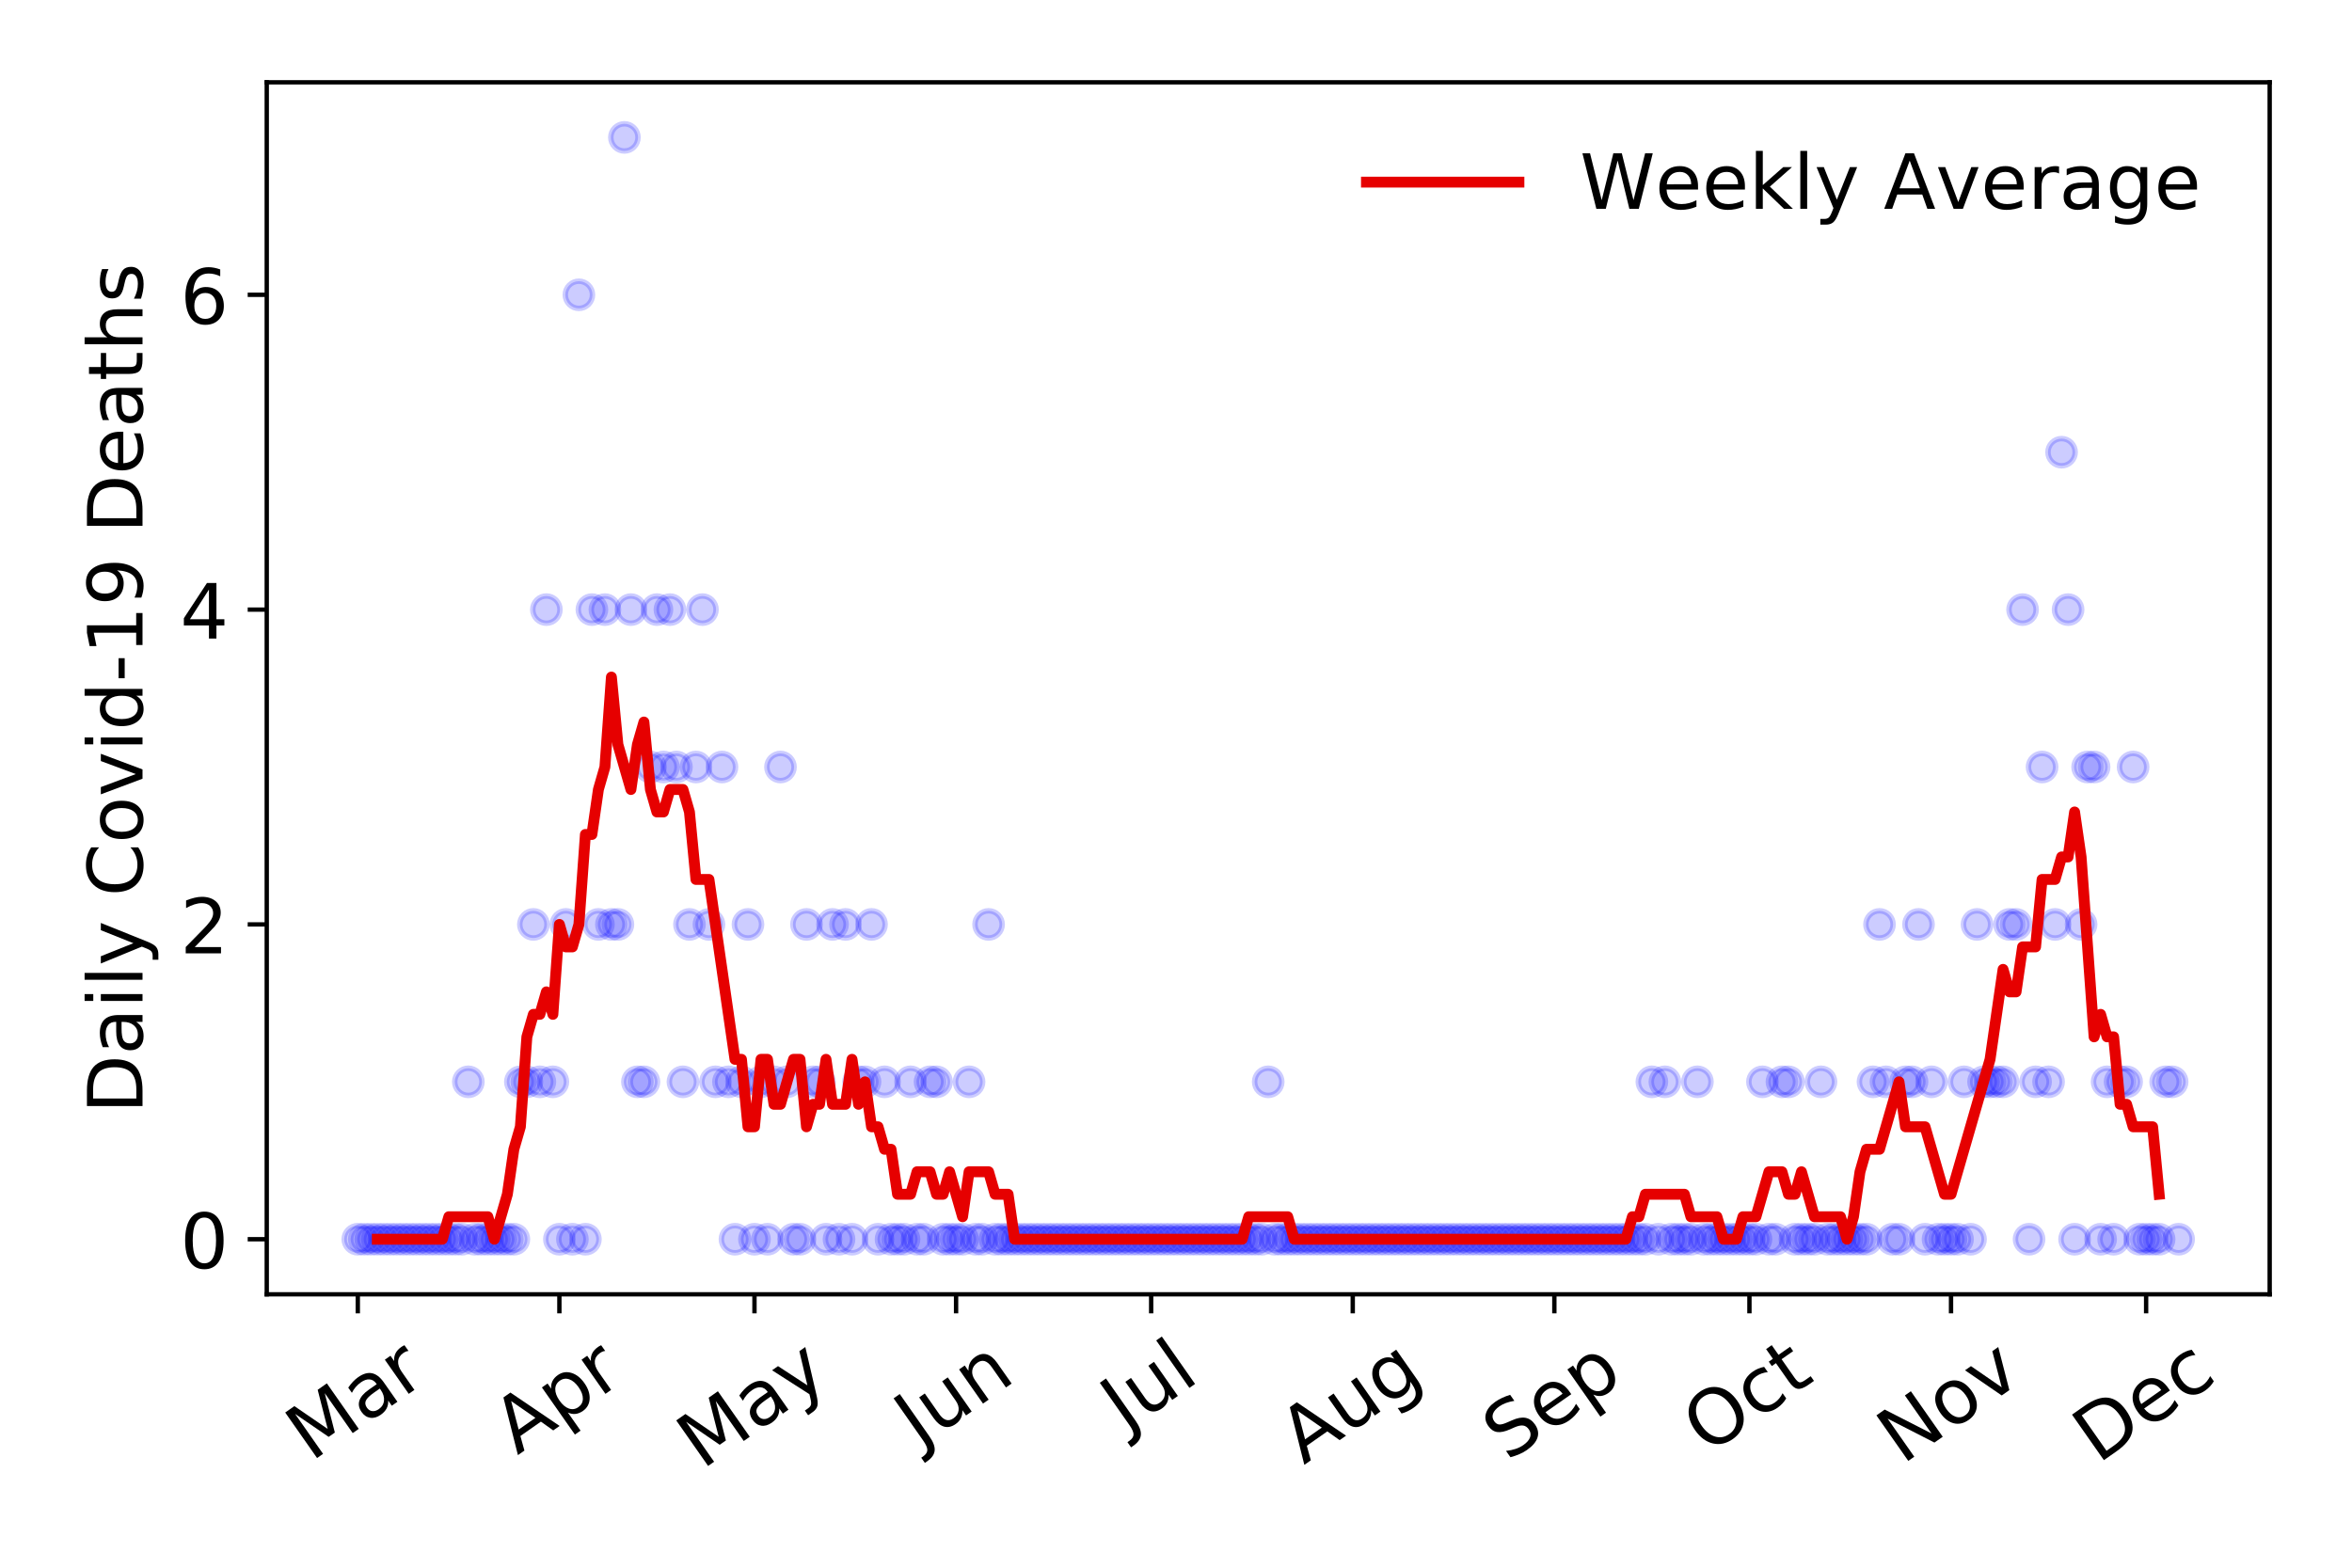 <?xml version="1.0" encoding="utf-8" standalone="no"?>
<!DOCTYPE svg PUBLIC "-//W3C//DTD SVG 1.1//EN"
  "http://www.w3.org/Graphics/SVG/1.1/DTD/svg11.dtd">
<!-- Created with matplotlib (https://matplotlib.org/) -->
<svg height="288pt" version="1.1" viewBox="0 0 432 288" width="432pt" xmlns="http://www.w3.org/2000/svg" xmlns:xlink="http://www.w3.org/1999/xlink">
 <defs>
  <style type="text/css">
*{stroke-linecap:butt;stroke-linejoin:round;}
  </style>
 </defs>
 <g id="figure_1">
  <g id="patch_1">
   <path d="M 0 288 
L 432 288 
L 432 0 
L 0 0 
z
" style="fill:#ffffff;"/>
  </g>
  <g id="axes_1">
   <g id="patch_2">
    <path d="M 48.995 237.778 
L 416.88 237.778 
L 416.88 15.12 
L 48.995 15.12 
z
" style="fill:#ffffff;"/>
   </g>
   <g id="matplotlib.axis_1">
    <g id="xtick_1">
     <g id="line2d_1">
      <defs>
       <path d="M 0 0 
L 0 3.5 
" id="mb49b6d65bb" style="stroke:#000000;stroke-width:0.8;"/>
      </defs>
      <g>
       <use style="stroke:#000000;stroke-width:0.8;" x="65.717" xlink:href="#mb49b6d65bb" y="237.778"/>
      </g>
     </g>
     <g id="text_1">
      <!-- Mar -->
      <defs>
       <path d="M 9.812 72.906 
L 24.516 72.906 
L 43.109 23.297 
L 61.812 72.906 
L 76.516 72.906 
L 76.516 0 
L 66.891 0 
L 66.891 64.016 
L 48.094 14.016 
L 38.188 14.016 
L 19.391 64.016 
L 19.391 0 
L 9.812 0 
z
" id="DejaVuSans-77"/>
       <path d="M 34.281 27.484 
Q 23.391 27.484 19.188 25 
Q 14.984 22.516 14.984 16.5 
Q 14.984 11.719 18.141 8.906 
Q 21.297 6.109 26.703 6.109 
Q 34.188 6.109 38.703 11.406 
Q 43.219 16.703 43.219 25.484 
L 43.219 27.484 
z
M 52.203 31.203 
L 52.203 0 
L 43.219 0 
L 43.219 8.297 
Q 40.141 3.328 35.547 0.953 
Q 30.953 -1.422 24.312 -1.422 
Q 15.922 -1.422 10.953 3.297 
Q 6 8.016 6 15.922 
Q 6 25.141 12.172 29.828 
Q 18.359 34.516 30.609 34.516 
L 43.219 34.516 
L 43.219 35.406 
Q 43.219 41.609 39.141 45 
Q 35.062 48.391 27.688 48.391 
Q 23 48.391 18.547 47.266 
Q 14.109 46.141 10.016 43.891 
L 10.016 52.203 
Q 14.938 54.109 19.578 55.047 
Q 24.219 56 28.609 56 
Q 40.484 56 46.344 49.844 
Q 52.203 43.703 52.203 31.203 
z
" id="DejaVuSans-97"/>
       <path d="M 41.109 46.297 
Q 39.594 47.172 37.812 47.578 
Q 36.031 48 33.891 48 
Q 26.266 48 22.188 43.047 
Q 18.109 38.094 18.109 28.812 
L 18.109 0 
L 9.078 0 
L 9.078 54.688 
L 18.109 54.688 
L 18.109 46.188 
Q 20.953 51.172 25.484 53.578 
Q 30.031 56 36.531 56 
Q 37.453 56 38.578 55.875 
Q 39.703 55.766 41.062 55.516 
z
" id="DejaVuSans-114"/>
      </defs>
      <g transform="translate(57.114 268.643)rotate(-35)scale(0.14 -0.14)">
       <use xlink:href="#DejaVuSans-77"/>
       <use x="86.279" xlink:href="#DejaVuSans-97"/>
       <use x="147.559" xlink:href="#DejaVuSans-114"/>
      </g>
     </g>
    </g>
    <g id="xtick_2">
     <g id="line2d_2">
      <g>
       <use style="stroke:#000000;stroke-width:0.8;" x="102.744" xlink:href="#mb49b6d65bb" y="237.778"/>
      </g>
     </g>
     <g id="text_2">
      <!-- Apr -->
      <defs>
       <path d="M 34.188 63.188 
L 20.797 26.906 
L 47.609 26.906 
z
M 28.609 72.906 
L 39.797 72.906 
L 67.578 0 
L 57.328 0 
L 50.688 18.703 
L 17.828 18.703 
L 11.188 0 
L 0.781 0 
z
" id="DejaVuSans-65"/>
       <path d="M 18.109 8.203 
L 18.109 -20.797 
L 9.078 -20.797 
L 9.078 54.688 
L 18.109 54.688 
L 18.109 46.391 
Q 20.953 51.266 25.266 53.625 
Q 29.594 56 35.594 56 
Q 45.562 56 51.781 48.094 
Q 58.016 40.188 58.016 27.297 
Q 58.016 14.406 51.781 6.484 
Q 45.562 -1.422 35.594 -1.422 
Q 29.594 -1.422 25.266 0.953 
Q 20.953 3.328 18.109 8.203 
z
M 48.688 27.297 
Q 48.688 37.203 44.609 42.844 
Q 40.531 48.484 33.406 48.484 
Q 26.266 48.484 22.188 42.844 
Q 18.109 37.203 18.109 27.297 
Q 18.109 17.391 22.188 11.75 
Q 26.266 6.109 33.406 6.109 
Q 40.531 6.109 44.609 11.75 
Q 48.688 17.391 48.688 27.297 
z
" id="DejaVuSans-112"/>
      </defs>
      <g transform="translate(95.04 267.384)rotate(-35)scale(0.14 -0.14)">
       <use xlink:href="#DejaVuSans-65"/>
       <use x="68.408" xlink:href="#DejaVuSans-112"/>
       <use x="131.885" xlink:href="#DejaVuSans-114"/>
      </g>
     </g>
    </g>
    <g id="xtick_3">
     <g id="line2d_3">
      <g>
       <use style="stroke:#000000;stroke-width:0.8;" x="138.577" xlink:href="#mb49b6d65bb" y="237.778"/>
      </g>
     </g>
     <g id="text_3">
      <!-- May -->
      <defs>
       <path d="M 32.172 -5.078 
Q 28.375 -14.844 24.75 -17.812 
Q 21.141 -20.797 15.094 -20.797 
L 7.906 -20.797 
L 7.906 -13.281 
L 13.188 -13.281 
Q 16.891 -13.281 18.938 -11.516 
Q 21 -9.766 23.484 -3.219 
L 25.094 0.875 
L 2.984 54.688 
L 12.5 54.688 
L 29.594 11.922 
L 46.688 54.688 
L 56.203 54.688 
z
" id="DejaVuSans-121"/>
      </defs>
      <g transform="translate(128.938 270.094)rotate(-35)scale(0.14 -0.14)">
       <use xlink:href="#DejaVuSans-77"/>
       <use x="86.279" xlink:href="#DejaVuSans-97"/>
       <use x="147.559" xlink:href="#DejaVuSans-121"/>
      </g>
     </g>
    </g>
    <g id="xtick_4">
     <g id="line2d_4">
      <g>
       <use style="stroke:#000000;stroke-width:0.8;" x="175.605" xlink:href="#mb49b6d65bb" y="237.778"/>
      </g>
     </g>
     <g id="text_4">
      <!-- Jun -->
      <defs>
       <path d="M 9.812 72.906 
L 19.672 72.906 
L 19.672 5.078 
Q 19.672 -8.109 14.672 -14.062 
Q 9.672 -20.016 -1.422 -20.016 
L -5.172 -20.016 
L -5.172 -11.719 
L -2.094 -11.719 
Q 4.438 -11.719 7.125 -8.047 
Q 9.812 -4.391 9.812 5.078 
z
" id="DejaVuSans-74"/>
       <path d="M 8.5 21.578 
L 8.5 54.688 
L 17.484 54.688 
L 17.484 21.922 
Q 17.484 14.156 20.5 10.266 
Q 23.531 6.391 29.594 6.391 
Q 36.859 6.391 41.078 11.031 
Q 45.312 15.672 45.312 23.688 
L 45.312 54.688 
L 54.297 54.688 
L 54.297 0 
L 45.312 0 
L 45.312 8.406 
Q 42.047 3.422 37.719 1 
Q 33.406 -1.422 27.688 -1.422 
Q 18.266 -1.422 13.375 4.438 
Q 8.5 10.297 8.5 21.578 
z
M 31.109 56 
z
" id="DejaVuSans-117"/>
       <path d="M 54.891 33.016 
L 54.891 0 
L 45.906 0 
L 45.906 32.719 
Q 45.906 40.484 42.875 44.328 
Q 39.844 48.188 33.797 48.188 
Q 26.516 48.188 22.312 43.547 
Q 18.109 38.922 18.109 30.906 
L 18.109 0 
L 9.078 0 
L 9.078 54.688 
L 18.109 54.688 
L 18.109 46.188 
Q 21.344 51.125 25.703 53.562 
Q 30.078 56 35.797 56 
Q 45.219 56 50.047 50.172 
Q 54.891 44.344 54.891 33.016 
z
" id="DejaVuSans-110"/>
      </defs>
      <g transform="translate(168.861 266.039)rotate(-35)scale(0.14 -0.14)">
       <use xlink:href="#DejaVuSans-74"/>
       <use x="29.492" xlink:href="#DejaVuSans-117"/>
       <use x="92.871" xlink:href="#DejaVuSans-110"/>
      </g>
     </g>
    </g>
    <g id="xtick_5">
     <g id="line2d_5">
      <g>
       <use style="stroke:#000000;stroke-width:0.8;" x="211.438" xlink:href="#mb49b6d65bb" y="237.778"/>
      </g>
     </g>
     <g id="text_5">
      <!-- Jul -->
      <defs>
       <path d="M 9.422 75.984 
L 18.406 75.984 
L 18.406 0 
L 9.422 0 
z
" id="DejaVuSans-108"/>
      </defs>
      <g transform="translate(206.735 263.181)rotate(-35)scale(0.14 -0.14)">
       <use xlink:href="#DejaVuSans-74"/>
       <use x="29.492" xlink:href="#DejaVuSans-117"/>
       <use x="92.871" xlink:href="#DejaVuSans-108"/>
      </g>
     </g>
    </g>
    <g id="xtick_6">
     <g id="line2d_6">
      <g>
       <use style="stroke:#000000;stroke-width:0.8;" x="248.465" xlink:href="#mb49b6d65bb" y="237.778"/>
      </g>
     </g>
     <g id="text_6">
      <!-- Aug -->
      <defs>
       <path d="M 45.406 27.984 
Q 45.406 37.75 41.375 43.109 
Q 37.359 48.484 30.078 48.484 
Q 22.859 48.484 18.828 43.109 
Q 14.797 37.75 14.797 27.984 
Q 14.797 18.266 18.828 12.891 
Q 22.859 7.516 30.078 7.516 
Q 37.359 7.516 41.375 12.891 
Q 45.406 18.266 45.406 27.984 
z
M 54.391 6.781 
Q 54.391 -7.172 48.188 -13.984 
Q 42 -20.797 29.203 -20.797 
Q 24.469 -20.797 20.266 -20.094 
Q 16.062 -19.391 12.109 -17.922 
L 12.109 -9.188 
Q 16.062 -11.328 19.922 -12.344 
Q 23.781 -13.375 27.781 -13.375 
Q 36.625 -13.375 41.016 -8.766 
Q 45.406 -4.156 45.406 5.172 
L 45.406 9.625 
Q 42.625 4.781 38.281 2.391 
Q 33.938 0 27.875 0 
Q 17.828 0 11.672 7.656 
Q 5.516 15.328 5.516 27.984 
Q 5.516 40.672 11.672 48.328 
Q 17.828 56 27.875 56 
Q 33.938 56 38.281 53.609 
Q 42.625 51.219 45.406 46.391 
L 45.406 54.688 
L 54.391 54.688 
z
" id="DejaVuSans-103"/>
      </defs>
      <g transform="translate(239.484 269.172)rotate(-35)scale(0.14 -0.14)">
       <use xlink:href="#DejaVuSans-65"/>
       <use x="68.408" xlink:href="#DejaVuSans-117"/>
       <use x="131.787" xlink:href="#DejaVuSans-103"/>
      </g>
     </g>
    </g>
    <g id="xtick_7">
     <g id="line2d_7">
      <g>
       <use style="stroke:#000000;stroke-width:0.8;" x="285.493" xlink:href="#mb49b6d65bb" y="237.778"/>
      </g>
     </g>
     <g id="text_7">
      <!-- Sep -->
      <defs>
       <path d="M 53.516 70.516 
L 53.516 60.891 
Q 47.906 63.578 42.922 64.891 
Q 37.938 66.219 33.297 66.219 
Q 25.25 66.219 20.875 63.094 
Q 16.5 59.969 16.5 54.203 
Q 16.5 49.359 19.406 46.891 
Q 22.312 44.438 30.422 42.922 
L 36.375 41.703 
Q 47.406 39.594 52.656 34.297 
Q 57.906 29 57.906 20.125 
Q 57.906 9.516 50.797 4.047 
Q 43.703 -1.422 29.984 -1.422 
Q 24.812 -1.422 18.969 -0.25 
Q 13.141 0.922 6.891 3.219 
L 6.891 13.375 
Q 12.891 10.016 18.656 8.297 
Q 24.422 6.594 29.984 6.594 
Q 38.422 6.594 43.016 9.906 
Q 47.609 13.234 47.609 19.391 
Q 47.609 24.75 44.312 27.781 
Q 41.016 30.812 33.5 32.328 
L 27.484 33.5 
Q 16.453 35.688 11.516 40.375 
Q 6.594 45.062 6.594 53.422 
Q 6.594 63.094 13.406 68.656 
Q 20.219 74.219 32.172 74.219 
Q 37.312 74.219 42.625 73.281 
Q 47.953 72.359 53.516 70.516 
z
" id="DejaVuSans-83"/>
       <path d="M 56.203 29.594 
L 56.203 25.203 
L 14.891 25.203 
Q 15.484 15.922 20.484 11.062 
Q 25.484 6.203 34.422 6.203 
Q 39.594 6.203 44.453 7.469 
Q 49.312 8.734 54.109 11.281 
L 54.109 2.781 
Q 49.266 0.734 44.188 -0.344 
Q 39.109 -1.422 33.891 -1.422 
Q 20.797 -1.422 13.156 6.188 
Q 5.516 13.812 5.516 26.812 
Q 5.516 40.234 12.766 48.109 
Q 20.016 56 32.328 56 
Q 43.359 56 49.781 48.891 
Q 56.203 41.797 56.203 29.594 
z
M 47.219 32.234 
Q 47.125 39.594 43.094 43.984 
Q 39.062 48.391 32.422 48.391 
Q 24.906 48.391 20.391 44.141 
Q 15.875 39.891 15.188 32.172 
z
" id="DejaVuSans-101"/>
      </defs>
      <g transform="translate(276.9 268.629)rotate(-35)scale(0.14 -0.14)">
       <use xlink:href="#DejaVuSans-83"/>
       <use x="63.477" xlink:href="#DejaVuSans-101"/>
       <use x="125" xlink:href="#DejaVuSans-112"/>
      </g>
     </g>
    </g>
    <g id="xtick_8">
     <g id="line2d_8">
      <g>
       <use style="stroke:#000000;stroke-width:0.8;" x="321.325" xlink:href="#mb49b6d65bb" y="237.778"/>
      </g>
     </g>
     <g id="text_8">
      <!-- Oct -->
      <defs>
       <path d="M 39.406 66.219 
Q 28.656 66.219 22.328 58.203 
Q 16.016 50.203 16.016 36.375 
Q 16.016 22.609 22.328 14.594 
Q 28.656 6.594 39.406 6.594 
Q 50.141 6.594 56.422 14.594 
Q 62.703 22.609 62.703 36.375 
Q 62.703 50.203 56.422 58.203 
Q 50.141 66.219 39.406 66.219 
z
M 39.406 74.219 
Q 54.734 74.219 63.906 63.938 
Q 73.094 53.656 73.094 36.375 
Q 73.094 19.141 63.906 8.859 
Q 54.734 -1.422 39.406 -1.422 
Q 24.031 -1.422 14.812 8.828 
Q 5.609 19.094 5.609 36.375 
Q 5.609 53.656 14.812 63.938 
Q 24.031 74.219 39.406 74.219 
z
" id="DejaVuSans-79"/>
       <path d="M 48.781 52.594 
L 48.781 44.188 
Q 44.969 46.297 41.141 47.344 
Q 37.312 48.391 33.406 48.391 
Q 24.656 48.391 19.812 42.844 
Q 14.984 37.312 14.984 27.297 
Q 14.984 17.281 19.812 11.734 
Q 24.656 6.203 33.406 6.203 
Q 37.312 6.203 41.141 7.25 
Q 44.969 8.297 48.781 10.406 
L 48.781 2.094 
Q 45.016 0.344 40.984 -0.531 
Q 36.969 -1.422 32.422 -1.422 
Q 20.062 -1.422 12.781 6.344 
Q 5.516 14.109 5.516 27.297 
Q 5.516 40.672 12.859 48.328 
Q 20.219 56 33.016 56 
Q 37.156 56 41.109 55.141 
Q 45.062 54.297 48.781 52.594 
z
" id="DejaVuSans-99"/>
       <path d="M 18.312 70.219 
L 18.312 54.688 
L 36.812 54.688 
L 36.812 47.703 
L 18.312 47.703 
L 18.312 18.016 
Q 18.312 11.328 20.141 9.422 
Q 21.969 7.516 27.594 7.516 
L 36.812 7.516 
L 36.812 0 
L 27.594 0 
Q 17.188 0 13.234 3.875 
Q 9.281 7.766 9.281 18.016 
L 9.281 47.703 
L 2.688 47.703 
L 2.688 54.688 
L 9.281 54.688 
L 9.281 70.219 
z
" id="DejaVuSans-116"/>
      </defs>
      <g transform="translate(313.627 267.377)rotate(-35)scale(0.14 -0.14)">
       <use xlink:href="#DejaVuSans-79"/>
       <use x="78.711" xlink:href="#DejaVuSans-99"/>
       <use x="133.691" xlink:href="#DejaVuSans-116"/>
      </g>
     </g>
    </g>
    <g id="xtick_9">
     <g id="line2d_9">
      <g>
       <use style="stroke:#000000;stroke-width:0.8;" x="358.353" xlink:href="#mb49b6d65bb" y="237.778"/>
      </g>
     </g>
     <g id="text_9">
      <!-- Nov -->
      <defs>
       <path d="M 9.812 72.906 
L 23.094 72.906 
L 55.422 11.922 
L 55.422 72.906 
L 64.984 72.906 
L 64.984 0 
L 51.703 0 
L 19.391 60.984 
L 19.391 0 
L 9.812 0 
z
" id="DejaVuSans-78"/>
       <path d="M 30.609 48.391 
Q 23.391 48.391 19.188 42.75 
Q 14.984 37.109 14.984 27.297 
Q 14.984 17.484 19.156 11.844 
Q 23.344 6.203 30.609 6.203 
Q 37.797 6.203 41.984 11.859 
Q 46.188 17.531 46.188 27.297 
Q 46.188 37.016 41.984 42.703 
Q 37.797 48.391 30.609 48.391 
z
M 30.609 56 
Q 42.328 56 49.016 48.375 
Q 55.719 40.766 55.719 27.297 
Q 55.719 13.875 49.016 6.219 
Q 42.328 -1.422 30.609 -1.422 
Q 18.844 -1.422 12.172 6.219 
Q 5.516 13.875 5.516 27.297 
Q 5.516 40.766 12.172 48.375 
Q 18.844 56 30.609 56 
z
" id="DejaVuSans-111"/>
       <path d="M 2.984 54.688 
L 12.5 54.688 
L 29.594 8.797 
L 46.688 54.688 
L 56.203 54.688 
L 35.688 0 
L 23.484 0 
z
" id="DejaVuSans-118"/>
      </defs>
      <g transform="translate(349.376 269.166)rotate(-35)scale(0.14 -0.14)">
       <use xlink:href="#DejaVuSans-78"/>
       <use x="74.805" xlink:href="#DejaVuSans-111"/>
       <use x="135.986" xlink:href="#DejaVuSans-118"/>
      </g>
     </g>
    </g>
    <g id="xtick_10">
     <g id="line2d_10">
      <g>
       <use style="stroke:#000000;stroke-width:0.8;" x="394.186" xlink:href="#mb49b6d65bb" y="237.778"/>
      </g>
     </g>
     <g id="text_10">
      <!-- Dec -->
      <defs>
       <path d="M 19.672 64.797 
L 19.672 8.109 
L 31.594 8.109 
Q 46.688 8.109 53.688 14.938 
Q 60.688 21.781 60.688 36.531 
Q 60.688 51.172 53.688 57.984 
Q 46.688 64.797 31.594 64.797 
z
M 9.812 72.906 
L 30.078 72.906 
Q 51.266 72.906 61.172 64.094 
Q 71.094 55.281 71.094 36.531 
Q 71.094 17.672 61.125 8.828 
Q 51.172 0 30.078 0 
L 9.812 0 
z
" id="DejaVuSans-68"/>
      </defs>
      <g transform="translate(385.305 269.032)rotate(-35)scale(0.14 -0.14)">
       <use xlink:href="#DejaVuSans-68"/>
       <use x="77.002" xlink:href="#DejaVuSans-101"/>
       <use x="138.525" xlink:href="#DejaVuSans-99"/>
      </g>
     </g>
    </g>
   </g>
   <g id="matplotlib.axis_2">
    <g id="ytick_1">
     <g id="line2d_11">
      <defs>
       <path d="M 0 0 
L -3.5 0 
" id="me57d631577" style="stroke:#000000;stroke-width:0.8;"/>
      </defs>
      <g>
       <use style="stroke:#000000;stroke-width:0.8;" x="48.995" xlink:href="#me57d631577" y="227.657"/>
      </g>
     </g>
     <g id="text_11">
      <!-- 0 -->
      <defs>
       <path d="M 31.781 66.406 
Q 24.172 66.406 20.328 58.906 
Q 16.5 51.422 16.5 36.375 
Q 16.5 21.391 20.328 13.891 
Q 24.172 6.391 31.781 6.391 
Q 39.453 6.391 43.281 13.891 
Q 47.125 21.391 47.125 36.375 
Q 47.125 51.422 43.281 58.906 
Q 39.453 66.406 31.781 66.406 
z
M 31.781 74.219 
Q 44.047 74.219 50.516 64.516 
Q 56.984 54.828 56.984 36.375 
Q 56.984 17.969 50.516 8.266 
Q 44.047 -1.422 31.781 -1.422 
Q 19.531 -1.422 13.062 8.266 
Q 6.594 17.969 6.594 36.375 
Q 6.594 54.828 13.062 64.516 
Q 19.531 74.219 31.781 74.219 
z
" id="DejaVuSans-48"/>
      </defs>
      <g transform="translate(33.087 232.976)scale(0.14 -0.14)">
       <use xlink:href="#DejaVuSans-48"/>
      </g>
     </g>
    </g>
    <g id="ytick_2">
     <g id="line2d_12">
      <g>
       <use style="stroke:#000000;stroke-width:0.8;" x="48.995" xlink:href="#me57d631577" y="169.824"/>
      </g>
     </g>
     <g id="text_12">
      <!-- 2 -->
      <defs>
       <path d="M 19.188 8.297 
L 53.609 8.297 
L 53.609 0 
L 7.328 0 
L 7.328 8.297 
Q 12.938 14.109 22.625 23.891 
Q 32.328 33.688 34.812 36.531 
Q 39.547 41.844 41.422 45.531 
Q 43.312 49.219 43.312 52.781 
Q 43.312 58.594 39.234 62.25 
Q 35.156 65.922 28.609 65.922 
Q 23.969 65.922 18.812 64.312 
Q 13.672 62.703 7.812 59.422 
L 7.812 69.391 
Q 13.766 71.781 18.938 73 
Q 24.125 74.219 28.422 74.219 
Q 39.75 74.219 46.484 68.547 
Q 53.219 62.891 53.219 53.422 
Q 53.219 48.922 51.531 44.891 
Q 49.859 40.875 45.406 35.406 
Q 44.188 33.984 37.641 27.219 
Q 31.109 20.453 19.188 8.297 
z
" id="DejaVuSans-50"/>
      </defs>
      <g transform="translate(33.087 175.143)scale(0.14 -0.14)">
       <use xlink:href="#DejaVuSans-50"/>
      </g>
     </g>
    </g>
    <g id="ytick_3">
     <g id="line2d_13">
      <g>
       <use style="stroke:#000000;stroke-width:0.8;" x="48.995" xlink:href="#me57d631577" y="111.991"/>
      </g>
     </g>
     <g id="text_13">
      <!-- 4 -->
      <defs>
       <path d="M 37.797 64.312 
L 12.891 25.391 
L 37.797 25.391 
z
M 35.203 72.906 
L 47.609 72.906 
L 47.609 25.391 
L 58.016 25.391 
L 58.016 17.188 
L 47.609 17.188 
L 47.609 0 
L 37.797 0 
L 37.797 17.188 
L 4.891 17.188 
L 4.891 26.703 
z
" id="DejaVuSans-52"/>
      </defs>
      <g transform="translate(33.087 117.31)scale(0.14 -0.14)">
       <use xlink:href="#DejaVuSans-52"/>
      </g>
     </g>
    </g>
    <g id="ytick_4">
     <g id="line2d_14">
      <g>
       <use style="stroke:#000000;stroke-width:0.8;" x="48.995" xlink:href="#me57d631577" y="54.157"/>
      </g>
     </g>
     <g id="text_14">
      <!-- 6 -->
      <defs>
       <path d="M 33.016 40.375 
Q 26.375 40.375 22.484 35.828 
Q 18.609 31.297 18.609 23.391 
Q 18.609 15.531 22.484 10.953 
Q 26.375 6.391 33.016 6.391 
Q 39.656 6.391 43.531 10.953 
Q 47.406 15.531 47.406 23.391 
Q 47.406 31.297 43.531 35.828 
Q 39.656 40.375 33.016 40.375 
z
M 52.594 71.297 
L 52.594 62.312 
Q 48.875 64.062 45.094 64.984 
Q 41.312 65.922 37.594 65.922 
Q 27.828 65.922 22.672 59.328 
Q 17.531 52.734 16.797 39.406 
Q 19.672 43.656 24.016 45.922 
Q 28.375 48.188 33.594 48.188 
Q 44.578 48.188 50.953 41.516 
Q 57.328 34.859 57.328 23.391 
Q 57.328 12.156 50.688 5.359 
Q 44.047 -1.422 33.016 -1.422 
Q 20.359 -1.422 13.672 8.266 
Q 6.984 17.969 6.984 36.375 
Q 6.984 53.656 15.188 63.938 
Q 23.391 74.219 37.203 74.219 
Q 40.922 74.219 44.703 73.484 
Q 48.484 72.75 52.594 71.297 
z
" id="DejaVuSans-54"/>
      </defs>
      <g transform="translate(33.087 59.476)scale(0.14 -0.14)">
       <use xlink:href="#DejaVuSans-54"/>
      </g>
     </g>
    </g>
    <g id="text_15">
     <!-- Daily Covid-19 Deaths -->
     <defs>
      <path d="M 9.422 54.688 
L 18.406 54.688 
L 18.406 0 
L 9.422 0 
z
M 9.422 75.984 
L 18.406 75.984 
L 18.406 64.594 
L 9.422 64.594 
z
" id="DejaVuSans-105"/>
      <path id="DejaVuSans-32"/>
      <path d="M 64.406 67.281 
L 64.406 56.891 
Q 59.422 61.531 53.781 63.812 
Q 48.141 66.109 41.797 66.109 
Q 29.297 66.109 22.656 58.469 
Q 16.016 50.828 16.016 36.375 
Q 16.016 21.969 22.656 14.328 
Q 29.297 6.688 41.797 6.688 
Q 48.141 6.688 53.781 8.984 
Q 59.422 11.281 64.406 15.922 
L 64.406 5.609 
Q 59.234 2.094 53.438 0.328 
Q 47.656 -1.422 41.219 -1.422 
Q 24.656 -1.422 15.125 8.703 
Q 5.609 18.844 5.609 36.375 
Q 5.609 53.953 15.125 64.078 
Q 24.656 74.219 41.219 74.219 
Q 47.75 74.219 53.531 72.484 
Q 59.328 70.75 64.406 67.281 
z
" id="DejaVuSans-67"/>
      <path d="M 45.406 46.391 
L 45.406 75.984 
L 54.391 75.984 
L 54.391 0 
L 45.406 0 
L 45.406 8.203 
Q 42.578 3.328 38.25 0.953 
Q 33.938 -1.422 27.875 -1.422 
Q 17.969 -1.422 11.734 6.484 
Q 5.516 14.406 5.516 27.297 
Q 5.516 40.188 11.734 48.094 
Q 17.969 56 27.875 56 
Q 33.938 56 38.25 53.625 
Q 42.578 51.266 45.406 46.391 
z
M 14.797 27.297 
Q 14.797 17.391 18.875 11.75 
Q 22.953 6.109 30.078 6.109 
Q 37.203 6.109 41.297 11.75 
Q 45.406 17.391 45.406 27.297 
Q 45.406 37.203 41.297 42.844 
Q 37.203 48.484 30.078 48.484 
Q 22.953 48.484 18.875 42.844 
Q 14.797 37.203 14.797 27.297 
z
" id="DejaVuSans-100"/>
      <path d="M 4.891 31.391 
L 31.203 31.391 
L 31.203 23.391 
L 4.891 23.391 
z
" id="DejaVuSans-45"/>
      <path d="M 12.406 8.297 
L 28.516 8.297 
L 28.516 63.922 
L 10.984 60.406 
L 10.984 69.391 
L 28.422 72.906 
L 38.281 72.906 
L 38.281 8.297 
L 54.391 8.297 
L 54.391 0 
L 12.406 0 
z
" id="DejaVuSans-49"/>
      <path d="M 10.984 1.516 
L 10.984 10.5 
Q 14.703 8.734 18.5 7.812 
Q 22.312 6.891 25.984 6.891 
Q 35.75 6.891 40.891 13.453 
Q 46.047 20.016 46.781 33.406 
Q 43.953 29.203 39.594 26.953 
Q 35.25 24.703 29.984 24.703 
Q 19.047 24.703 12.672 31.312 
Q 6.297 37.938 6.297 49.422 
Q 6.297 60.641 12.938 67.422 
Q 19.578 74.219 30.609 74.219 
Q 43.266 74.219 49.922 64.516 
Q 56.594 54.828 56.594 36.375 
Q 56.594 19.141 48.406 8.859 
Q 40.234 -1.422 26.422 -1.422 
Q 22.703 -1.422 18.891 -0.688 
Q 15.094 0.047 10.984 1.516 
z
M 30.609 32.422 
Q 37.25 32.422 41.125 36.953 
Q 45.016 41.5 45.016 49.422 
Q 45.016 57.281 41.125 61.844 
Q 37.25 66.406 30.609 66.406 
Q 23.969 66.406 20.094 61.844 
Q 16.219 57.281 16.219 49.422 
Q 16.219 41.5 20.094 36.953 
Q 23.969 32.422 30.609 32.422 
z
" id="DejaVuSans-57"/>
      <path d="M 54.891 33.016 
L 54.891 0 
L 45.906 0 
L 45.906 32.719 
Q 45.906 40.484 42.875 44.328 
Q 39.844 48.188 33.797 48.188 
Q 26.516 48.188 22.312 43.547 
Q 18.109 38.922 18.109 30.906 
L 18.109 0 
L 9.078 0 
L 9.078 75.984 
L 18.109 75.984 
L 18.109 46.188 
Q 21.344 51.125 25.703 53.562 
Q 30.078 56 35.797 56 
Q 45.219 56 50.047 50.172 
Q 54.891 44.344 54.891 33.016 
z
" id="DejaVuSans-104"/>
      <path d="M 44.281 53.078 
L 44.281 44.578 
Q 40.484 46.531 36.375 47.5 
Q 32.281 48.484 27.875 48.484 
Q 21.188 48.484 17.844 46.438 
Q 14.5 44.391 14.5 40.281 
Q 14.5 37.156 16.891 35.375 
Q 19.281 33.594 26.516 31.984 
L 29.594 31.297 
Q 39.156 29.25 43.188 25.516 
Q 47.219 21.781 47.219 15.094 
Q 47.219 7.469 41.188 3.016 
Q 35.156 -1.422 24.609 -1.422 
Q 20.219 -1.422 15.453 -0.562 
Q 10.688 0.297 5.422 2 
L 5.422 11.281 
Q 10.406 8.688 15.234 7.391 
Q 20.062 6.109 24.812 6.109 
Q 31.156 6.109 34.562 8.281 
Q 37.984 10.453 37.984 14.406 
Q 37.984 18.062 35.516 20.016 
Q 33.062 21.969 24.703 23.781 
L 21.578 24.516 
Q 13.234 26.266 9.516 29.906 
Q 5.812 33.547 5.812 39.891 
Q 5.812 47.609 11.281 51.797 
Q 16.75 56 26.812 56 
Q 31.781 56 36.172 55.266 
Q 40.578 54.547 44.281 53.078 
z
" id="DejaVuSans-115"/>
     </defs>
     <g transform="translate(26.176 204.56)rotate(-90)scale(0.14 -0.14)">
      <use xlink:href="#DejaVuSans-68"/>
      <use x="77.002" xlink:href="#DejaVuSans-97"/>
      <use x="138.281" xlink:href="#DejaVuSans-105"/>
      <use x="166.064" xlink:href="#DejaVuSans-108"/>
      <use x="193.848" xlink:href="#DejaVuSans-121"/>
      <use x="253.027" xlink:href="#DejaVuSans-32"/>
      <use x="284.814" xlink:href="#DejaVuSans-67"/>
      <use x="354.639" xlink:href="#DejaVuSans-111"/>
      <use x="415.82" xlink:href="#DejaVuSans-118"/>
      <use x="475" xlink:href="#DejaVuSans-105"/>
      <use x="502.783" xlink:href="#DejaVuSans-100"/>
      <use x="566.26" xlink:href="#DejaVuSans-45"/>
      <use x="602.344" xlink:href="#DejaVuSans-49"/>
      <use x="665.967" xlink:href="#DejaVuSans-57"/>
      <use x="729.59" xlink:href="#DejaVuSans-32"/>
      <use x="761.377" xlink:href="#DejaVuSans-68"/>
      <use x="838.379" xlink:href="#DejaVuSans-101"/>
      <use x="899.902" xlink:href="#DejaVuSans-97"/>
      <use x="961.182" xlink:href="#DejaVuSans-116"/>
      <use x="1000.391" xlink:href="#DejaVuSans-104"/>
      <use x="1063.77" xlink:href="#DejaVuSans-115"/>
     </g>
    </g>
   </g>
   <g id="line2d_15">
    <defs>
     <path d="M 0 2.5 
C 0.663 2.5 1.299 2.237 1.768 1.768 
C 2.237 1.299 2.5 0.663 2.5 0 
C 2.5 -0.663 2.237 -1.299 1.768 -1.768 
C 1.299 -2.237 0.663 -2.5 0 -2.5 
C -0.663 -2.5 -1.299 -2.237 -1.768 -1.768 
C -2.237 -1.299 -2.5 -0.663 -2.5 0 
C -2.5 0.663 -2.237 1.299 -1.768 1.768 
C -1.299 2.237 -0.663 2.5 0 2.5 
z
" id="m6212b00330" style="stroke:#0000ff;stroke-opacity:0.2;"/>
    </defs>
    <g clip-path="url(#pf6b27f6d4e)">
     <use style="fill:#0000ff;fill-opacity:0.2;stroke:#0000ff;stroke-opacity:0.2;" x="65.717" xlink:href="#m6212b00330" y="227.657"/>
     <use style="fill:#0000ff;fill-opacity:0.2;stroke:#0000ff;stroke-opacity:0.2;" x="66.911" xlink:href="#m6212b00330" y="227.657"/>
     <use style="fill:#0000ff;fill-opacity:0.2;stroke:#0000ff;stroke-opacity:0.2;" x="68.106" xlink:href="#m6212b00330" y="227.657"/>
     <use style="fill:#0000ff;fill-opacity:0.2;stroke:#0000ff;stroke-opacity:0.2;" x="69.3" xlink:href="#m6212b00330" y="227.657"/>
     <use style="fill:#0000ff;fill-opacity:0.2;stroke:#0000ff;stroke-opacity:0.2;" x="70.495" xlink:href="#m6212b00330" y="227.657"/>
     <use style="fill:#0000ff;fill-opacity:0.2;stroke:#0000ff;stroke-opacity:0.2;" x="71.689" xlink:href="#m6212b00330" y="227.657"/>
     <use style="fill:#0000ff;fill-opacity:0.2;stroke:#0000ff;stroke-opacity:0.2;" x="72.884" xlink:href="#m6212b00330" y="227.657"/>
     <use style="fill:#0000ff;fill-opacity:0.2;stroke:#0000ff;stroke-opacity:0.2;" x="74.078" xlink:href="#m6212b00330" y="227.657"/>
     <use style="fill:#0000ff;fill-opacity:0.2;stroke:#0000ff;stroke-opacity:0.2;" x="75.272" xlink:href="#m6212b00330" y="227.657"/>
     <use style="fill:#0000ff;fill-opacity:0.2;stroke:#0000ff;stroke-opacity:0.2;" x="76.467" xlink:href="#m6212b00330" y="227.657"/>
     <use style="fill:#0000ff;fill-opacity:0.2;stroke:#0000ff;stroke-opacity:0.2;" x="77.661" xlink:href="#m6212b00330" y="227.657"/>
     <use style="fill:#0000ff;fill-opacity:0.2;stroke:#0000ff;stroke-opacity:0.2;" x="78.856" xlink:href="#m6212b00330" y="227.657"/>
     <use style="fill:#0000ff;fill-opacity:0.2;stroke:#0000ff;stroke-opacity:0.2;" x="80.05" xlink:href="#m6212b00330" y="227.657"/>
     <use style="fill:#0000ff;fill-opacity:0.2;stroke:#0000ff;stroke-opacity:0.2;" x="81.245" xlink:href="#m6212b00330" y="227.657"/>
     <use style="fill:#0000ff;fill-opacity:0.2;stroke:#0000ff;stroke-opacity:0.2;" x="82.439" xlink:href="#m6212b00330" y="227.657"/>
     <use style="fill:#0000ff;fill-opacity:0.2;stroke:#0000ff;stroke-opacity:0.2;" x="83.634" xlink:href="#m6212b00330" y="227.657"/>
     <use style="fill:#0000ff;fill-opacity:0.2;stroke:#0000ff;stroke-opacity:0.2;" x="84.828" xlink:href="#m6212b00330" y="227.657"/>
     <use style="fill:#0000ff;fill-opacity:0.2;stroke:#0000ff;stroke-opacity:0.2;" x="86.022" xlink:href="#m6212b00330" y="198.741"/>
     <use style="fill:#0000ff;fill-opacity:0.2;stroke:#0000ff;stroke-opacity:0.2;" x="87.217" xlink:href="#m6212b00330" y="227.657"/>
     <use style="fill:#0000ff;fill-opacity:0.2;stroke:#0000ff;stroke-opacity:0.2;" x="88.411" xlink:href="#m6212b00330" y="227.657"/>
     <use style="fill:#0000ff;fill-opacity:0.2;stroke:#0000ff;stroke-opacity:0.2;" x="89.606" xlink:href="#m6212b00330" y="227.657"/>
     <use style="fill:#0000ff;fill-opacity:0.2;stroke:#0000ff;stroke-opacity:0.2;" x="90.8" xlink:href="#m6212b00330" y="227.657"/>
     <use style="fill:#0000ff;fill-opacity:0.2;stroke:#0000ff;stroke-opacity:0.2;" x="91.995" xlink:href="#m6212b00330" y="227.657"/>
     <use style="fill:#0000ff;fill-opacity:0.2;stroke:#0000ff;stroke-opacity:0.2;" x="93.189" xlink:href="#m6212b00330" y="227.657"/>
     <use style="fill:#0000ff;fill-opacity:0.2;stroke:#0000ff;stroke-opacity:0.2;" x="94.383" xlink:href="#m6212b00330" y="227.657"/>
     <use style="fill:#0000ff;fill-opacity:0.2;stroke:#0000ff;stroke-opacity:0.2;" x="95.578" xlink:href="#m6212b00330" y="198.741"/>
     <use style="fill:#0000ff;fill-opacity:0.2;stroke:#0000ff;stroke-opacity:0.2;" x="96.772" xlink:href="#m6212b00330" y="198.741"/>
     <use style="fill:#0000ff;fill-opacity:0.2;stroke:#0000ff;stroke-opacity:0.2;" x="97.967" xlink:href="#m6212b00330" y="169.824"/>
     <use style="fill:#0000ff;fill-opacity:0.2;stroke:#0000ff;stroke-opacity:0.2;" x="99.161" xlink:href="#m6212b00330" y="198.741"/>
     <use style="fill:#0000ff;fill-opacity:0.2;stroke:#0000ff;stroke-opacity:0.2;" x="100.356" xlink:href="#m6212b00330" y="111.991"/>
     <use style="fill:#0000ff;fill-opacity:0.2;stroke:#0000ff;stroke-opacity:0.2;" x="101.55" xlink:href="#m6212b00330" y="198.741"/>
     <use style="fill:#0000ff;fill-opacity:0.2;stroke:#0000ff;stroke-opacity:0.2;" x="102.744" xlink:href="#m6212b00330" y="227.657"/>
     <use style="fill:#0000ff;fill-opacity:0.2;stroke:#0000ff;stroke-opacity:0.2;" x="103.939" xlink:href="#m6212b00330" y="169.824"/>
     <use style="fill:#0000ff;fill-opacity:0.2;stroke:#0000ff;stroke-opacity:0.2;" x="105.133" xlink:href="#m6212b00330" y="227.657"/>
     <use style="fill:#0000ff;fill-opacity:0.2;stroke:#0000ff;stroke-opacity:0.2;" x="106.328" xlink:href="#m6212b00330" y="54.157"/>
     <use style="fill:#0000ff;fill-opacity:0.2;stroke:#0000ff;stroke-opacity:0.2;" x="107.522" xlink:href="#m6212b00330" y="227.657"/>
     <use style="fill:#0000ff;fill-opacity:0.2;stroke:#0000ff;stroke-opacity:0.2;" x="108.717" xlink:href="#m6212b00330" y="111.991"/>
     <use style="fill:#0000ff;fill-opacity:0.2;stroke:#0000ff;stroke-opacity:0.2;" x="109.911" xlink:href="#m6212b00330" y="169.824"/>
     <use style="fill:#0000ff;fill-opacity:0.2;stroke:#0000ff;stroke-opacity:0.2;" x="111.105" xlink:href="#m6212b00330" y="111.991"/>
     <use style="fill:#0000ff;fill-opacity:0.2;stroke:#0000ff;stroke-opacity:0.2;" x="112.3" xlink:href="#m6212b00330" y="169.824"/>
     <use style="fill:#0000ff;fill-opacity:0.2;stroke:#0000ff;stroke-opacity:0.2;" x="113.494" xlink:href="#m6212b00330" y="169.824"/>
     <use style="fill:#0000ff;fill-opacity:0.2;stroke:#0000ff;stroke-opacity:0.2;" x="114.689" xlink:href="#m6212b00330" y="25.241"/>
     <use style="fill:#0000ff;fill-opacity:0.2;stroke:#0000ff;stroke-opacity:0.2;" x="115.883" xlink:href="#m6212b00330" y="111.991"/>
     <use style="fill:#0000ff;fill-opacity:0.2;stroke:#0000ff;stroke-opacity:0.2;" x="117.078" xlink:href="#m6212b00330" y="198.741"/>
     <use style="fill:#0000ff;fill-opacity:0.2;stroke:#0000ff;stroke-opacity:0.2;" x="118.272" xlink:href="#m6212b00330" y="198.741"/>
     <use style="fill:#0000ff;fill-opacity:0.2;stroke:#0000ff;stroke-opacity:0.2;" x="119.466" xlink:href="#m6212b00330" y="140.907"/>
     <use style="fill:#0000ff;fill-opacity:0.2;stroke:#0000ff;stroke-opacity:0.2;" x="120.661" xlink:href="#m6212b00330" y="111.991"/>
     <use style="fill:#0000ff;fill-opacity:0.2;stroke:#0000ff;stroke-opacity:0.2;" x="121.855" xlink:href="#m6212b00330" y="140.907"/>
     <use style="fill:#0000ff;fill-opacity:0.2;stroke:#0000ff;stroke-opacity:0.2;" x="123.05" xlink:href="#m6212b00330" y="111.991"/>
     <use style="fill:#0000ff;fill-opacity:0.2;stroke:#0000ff;stroke-opacity:0.2;" x="124.244" xlink:href="#m6212b00330" y="140.907"/>
     <use style="fill:#0000ff;fill-opacity:0.2;stroke:#0000ff;stroke-opacity:0.2;" x="125.439" xlink:href="#m6212b00330" y="198.741"/>
     <use style="fill:#0000ff;fill-opacity:0.2;stroke:#0000ff;stroke-opacity:0.2;" x="126.633" xlink:href="#m6212b00330" y="169.824"/>
     <use style="fill:#0000ff;fill-opacity:0.2;stroke:#0000ff;stroke-opacity:0.2;" x="127.828" xlink:href="#m6212b00330" y="140.907"/>
     <use style="fill:#0000ff;fill-opacity:0.2;stroke:#0000ff;stroke-opacity:0.2;" x="129.022" xlink:href="#m6212b00330" y="111.991"/>
     <use style="fill:#0000ff;fill-opacity:0.2;stroke:#0000ff;stroke-opacity:0.2;" x="130.216" xlink:href="#m6212b00330" y="169.824"/>
     <use style="fill:#0000ff;fill-opacity:0.2;stroke:#0000ff;stroke-opacity:0.2;" x="131.411" xlink:href="#m6212b00330" y="198.741"/>
     <use style="fill:#0000ff;fill-opacity:0.2;stroke:#0000ff;stroke-opacity:0.2;" x="132.605" xlink:href="#m6212b00330" y="140.907"/>
     <use style="fill:#0000ff;fill-opacity:0.2;stroke:#0000ff;stroke-opacity:0.2;" x="133.8" xlink:href="#m6212b00330" y="198.741"/>
     <use style="fill:#0000ff;fill-opacity:0.2;stroke:#0000ff;stroke-opacity:0.2;" x="134.994" xlink:href="#m6212b00330" y="227.657"/>
     <use style="fill:#0000ff;fill-opacity:0.2;stroke:#0000ff;stroke-opacity:0.2;" x="136.189" xlink:href="#m6212b00330" y="198.741"/>
     <use style="fill:#0000ff;fill-opacity:0.2;stroke:#0000ff;stroke-opacity:0.2;" x="137.383" xlink:href="#m6212b00330" y="169.824"/>
     <use style="fill:#0000ff;fill-opacity:0.2;stroke:#0000ff;stroke-opacity:0.2;" x="138.577" xlink:href="#m6212b00330" y="227.657"/>
     <use style="fill:#0000ff;fill-opacity:0.2;stroke:#0000ff;stroke-opacity:0.2;" x="139.772" xlink:href="#m6212b00330" y="198.741"/>
     <use style="fill:#0000ff;fill-opacity:0.2;stroke:#0000ff;stroke-opacity:0.2;" x="140.966" xlink:href="#m6212b00330" y="227.657"/>
     <use style="fill:#0000ff;fill-opacity:0.2;stroke:#0000ff;stroke-opacity:0.2;" x="142.161" xlink:href="#m6212b00330" y="198.741"/>
     <use style="fill:#0000ff;fill-opacity:0.2;stroke:#0000ff;stroke-opacity:0.2;" x="143.355" xlink:href="#m6212b00330" y="140.907"/>
     <use style="fill:#0000ff;fill-opacity:0.2;stroke:#0000ff;stroke-opacity:0.2;" x="144.55" xlink:href="#m6212b00330" y="198.741"/>
     <use style="fill:#0000ff;fill-opacity:0.2;stroke:#0000ff;stroke-opacity:0.2;" x="145.744" xlink:href="#m6212b00330" y="227.657"/>
     <use style="fill:#0000ff;fill-opacity:0.2;stroke:#0000ff;stroke-opacity:0.2;" x="146.938" xlink:href="#m6212b00330" y="227.657"/>
     <use style="fill:#0000ff;fill-opacity:0.2;stroke:#0000ff;stroke-opacity:0.2;" x="148.133" xlink:href="#m6212b00330" y="169.824"/>
     <use style="fill:#0000ff;fill-opacity:0.2;stroke:#0000ff;stroke-opacity:0.2;" x="149.327" xlink:href="#m6212b00330" y="198.741"/>
     <use style="fill:#0000ff;fill-opacity:0.2;stroke:#0000ff;stroke-opacity:0.2;" x="150.522" xlink:href="#m6212b00330" y="198.741"/>
     <use style="fill:#0000ff;fill-opacity:0.2;stroke:#0000ff;stroke-opacity:0.2;" x="151.716" xlink:href="#m6212b00330" y="227.657"/>
     <use style="fill:#0000ff;fill-opacity:0.2;stroke:#0000ff;stroke-opacity:0.2;" x="152.911" xlink:href="#m6212b00330" y="169.824"/>
     <use style="fill:#0000ff;fill-opacity:0.2;stroke:#0000ff;stroke-opacity:0.2;" x="154.105" xlink:href="#m6212b00330" y="227.657"/>
     <use style="fill:#0000ff;fill-opacity:0.2;stroke:#0000ff;stroke-opacity:0.2;" x="155.299" xlink:href="#m6212b00330" y="169.824"/>
     <use style="fill:#0000ff;fill-opacity:0.2;stroke:#0000ff;stroke-opacity:0.2;" x="156.494" xlink:href="#m6212b00330" y="227.657"/>
     <use style="fill:#0000ff;fill-opacity:0.2;stroke:#0000ff;stroke-opacity:0.2;" x="157.688" xlink:href="#m6212b00330" y="198.741"/>
     <use style="fill:#0000ff;fill-opacity:0.2;stroke:#0000ff;stroke-opacity:0.2;" x="158.883" xlink:href="#m6212b00330" y="198.741"/>
     <use style="fill:#0000ff;fill-opacity:0.2;stroke:#0000ff;stroke-opacity:0.2;" x="160.077" xlink:href="#m6212b00330" y="169.824"/>
     <use style="fill:#0000ff;fill-opacity:0.2;stroke:#0000ff;stroke-opacity:0.2;" x="161.272" xlink:href="#m6212b00330" y="227.657"/>
     <use style="fill:#0000ff;fill-opacity:0.2;stroke:#0000ff;stroke-opacity:0.2;" x="162.466" xlink:href="#m6212b00330" y="198.741"/>
     <use style="fill:#0000ff;fill-opacity:0.2;stroke:#0000ff;stroke-opacity:0.2;" x="163.66" xlink:href="#m6212b00330" y="227.657"/>
     <use style="fill:#0000ff;fill-opacity:0.2;stroke:#0000ff;stroke-opacity:0.2;" x="164.855" xlink:href="#m6212b00330" y="227.657"/>
     <use style="fill:#0000ff;fill-opacity:0.2;stroke:#0000ff;stroke-opacity:0.2;" x="166.049" xlink:href="#m6212b00330" y="227.657"/>
     <use style="fill:#0000ff;fill-opacity:0.2;stroke:#0000ff;stroke-opacity:0.2;" x="167.244" xlink:href="#m6212b00330" y="198.741"/>
     <use style="fill:#0000ff;fill-opacity:0.2;stroke:#0000ff;stroke-opacity:0.2;" x="168.438" xlink:href="#m6212b00330" y="227.657"/>
     <use style="fill:#0000ff;fill-opacity:0.2;stroke:#0000ff;stroke-opacity:0.2;" x="169.633" xlink:href="#m6212b00330" y="227.657"/>
     <use style="fill:#0000ff;fill-opacity:0.2;stroke:#0000ff;stroke-opacity:0.2;" x="170.827" xlink:href="#m6212b00330" y="198.741"/>
     <use style="fill:#0000ff;fill-opacity:0.2;stroke:#0000ff;stroke-opacity:0.2;" x="172.021" xlink:href="#m6212b00330" y="198.741"/>
     <use style="fill:#0000ff;fill-opacity:0.2;stroke:#0000ff;stroke-opacity:0.2;" x="173.216" xlink:href="#m6212b00330" y="227.657"/>
     <use style="fill:#0000ff;fill-opacity:0.2;stroke:#0000ff;stroke-opacity:0.2;" x="174.41" xlink:href="#m6212b00330" y="227.657"/>
     <use style="fill:#0000ff;fill-opacity:0.2;stroke:#0000ff;stroke-opacity:0.2;" x="175.605" xlink:href="#m6212b00330" y="227.657"/>
     <use style="fill:#0000ff;fill-opacity:0.2;stroke:#0000ff;stroke-opacity:0.2;" x="176.799" xlink:href="#m6212b00330" y="227.657"/>
     <use style="fill:#0000ff;fill-opacity:0.2;stroke:#0000ff;stroke-opacity:0.2;" x="177.994" xlink:href="#m6212b00330" y="198.741"/>
     <use style="fill:#0000ff;fill-opacity:0.2;stroke:#0000ff;stroke-opacity:0.2;" x="179.188" xlink:href="#m6212b00330" y="227.657"/>
     <use style="fill:#0000ff;fill-opacity:0.2;stroke:#0000ff;stroke-opacity:0.2;" x="180.382" xlink:href="#m6212b00330" y="227.657"/>
     <use style="fill:#0000ff;fill-opacity:0.2;stroke:#0000ff;stroke-opacity:0.2;" x="181.577" xlink:href="#m6212b00330" y="169.824"/>
     <use style="fill:#0000ff;fill-opacity:0.2;stroke:#0000ff;stroke-opacity:0.2;" x="182.771" xlink:href="#m6212b00330" y="227.657"/>
     <use style="fill:#0000ff;fill-opacity:0.2;stroke:#0000ff;stroke-opacity:0.2;" x="183.966" xlink:href="#m6212b00330" y="227.657"/>
     <use style="fill:#0000ff;fill-opacity:0.2;stroke:#0000ff;stroke-opacity:0.2;" x="185.16" xlink:href="#m6212b00330" y="227.657"/>
     <use style="fill:#0000ff;fill-opacity:0.2;stroke:#0000ff;stroke-opacity:0.2;" x="186.355" xlink:href="#m6212b00330" y="227.657"/>
     <use style="fill:#0000ff;fill-opacity:0.2;stroke:#0000ff;stroke-opacity:0.2;" x="187.549" xlink:href="#m6212b00330" y="227.657"/>
     <use style="fill:#0000ff;fill-opacity:0.2;stroke:#0000ff;stroke-opacity:0.2;" x="188.744" xlink:href="#m6212b00330" y="227.657"/>
     <use style="fill:#0000ff;fill-opacity:0.2;stroke:#0000ff;stroke-opacity:0.2;" x="189.938" xlink:href="#m6212b00330" y="227.657"/>
     <use style="fill:#0000ff;fill-opacity:0.2;stroke:#0000ff;stroke-opacity:0.2;" x="191.132" xlink:href="#m6212b00330" y="227.657"/>
     <use style="fill:#0000ff;fill-opacity:0.2;stroke:#0000ff;stroke-opacity:0.2;" x="192.327" xlink:href="#m6212b00330" y="227.657"/>
     <use style="fill:#0000ff;fill-opacity:0.2;stroke:#0000ff;stroke-opacity:0.2;" x="193.521" xlink:href="#m6212b00330" y="227.657"/>
     <use style="fill:#0000ff;fill-opacity:0.2;stroke:#0000ff;stroke-opacity:0.2;" x="194.716" xlink:href="#m6212b00330" y="227.657"/>
     <use style="fill:#0000ff;fill-opacity:0.2;stroke:#0000ff;stroke-opacity:0.2;" x="195.91" xlink:href="#m6212b00330" y="227.657"/>
     <use style="fill:#0000ff;fill-opacity:0.2;stroke:#0000ff;stroke-opacity:0.2;" x="197.105" xlink:href="#m6212b00330" y="227.657"/>
     <use style="fill:#0000ff;fill-opacity:0.2;stroke:#0000ff;stroke-opacity:0.2;" x="198.299" xlink:href="#m6212b00330" y="227.657"/>
     <use style="fill:#0000ff;fill-opacity:0.2;stroke:#0000ff;stroke-opacity:0.2;" x="199.493" xlink:href="#m6212b00330" y="227.657"/>
     <use style="fill:#0000ff;fill-opacity:0.2;stroke:#0000ff;stroke-opacity:0.2;" x="200.688" xlink:href="#m6212b00330" y="227.657"/>
     <use style="fill:#0000ff;fill-opacity:0.2;stroke:#0000ff;stroke-opacity:0.2;" x="201.882" xlink:href="#m6212b00330" y="227.657"/>
     <use style="fill:#0000ff;fill-opacity:0.2;stroke:#0000ff;stroke-opacity:0.2;" x="203.077" xlink:href="#m6212b00330" y="227.657"/>
     <use style="fill:#0000ff;fill-opacity:0.2;stroke:#0000ff;stroke-opacity:0.2;" x="204.271" xlink:href="#m6212b00330" y="227.657"/>
     <use style="fill:#0000ff;fill-opacity:0.2;stroke:#0000ff;stroke-opacity:0.2;" x="205.466" xlink:href="#m6212b00330" y="227.657"/>
     <use style="fill:#0000ff;fill-opacity:0.2;stroke:#0000ff;stroke-opacity:0.2;" x="206.66" xlink:href="#m6212b00330" y="227.657"/>
     <use style="fill:#0000ff;fill-opacity:0.2;stroke:#0000ff;stroke-opacity:0.2;" x="207.854" xlink:href="#m6212b00330" y="227.657"/>
     <use style="fill:#0000ff;fill-opacity:0.2;stroke:#0000ff;stroke-opacity:0.2;" x="209.049" xlink:href="#m6212b00330" y="227.657"/>
     <use style="fill:#0000ff;fill-opacity:0.2;stroke:#0000ff;stroke-opacity:0.2;" x="210.243" xlink:href="#m6212b00330" y="227.657"/>
     <use style="fill:#0000ff;fill-opacity:0.2;stroke:#0000ff;stroke-opacity:0.2;" x="211.438" xlink:href="#m6212b00330" y="227.657"/>
     <use style="fill:#0000ff;fill-opacity:0.2;stroke:#0000ff;stroke-opacity:0.2;" x="212.632" xlink:href="#m6212b00330" y="227.657"/>
     <use style="fill:#0000ff;fill-opacity:0.2;stroke:#0000ff;stroke-opacity:0.2;" x="213.827" xlink:href="#m6212b00330" y="227.657"/>
     <use style="fill:#0000ff;fill-opacity:0.2;stroke:#0000ff;stroke-opacity:0.2;" x="215.021" xlink:href="#m6212b00330" y="227.657"/>
     <use style="fill:#0000ff;fill-opacity:0.2;stroke:#0000ff;stroke-opacity:0.2;" x="216.215" xlink:href="#m6212b00330" y="227.657"/>
     <use style="fill:#0000ff;fill-opacity:0.2;stroke:#0000ff;stroke-opacity:0.2;" x="217.41" xlink:href="#m6212b00330" y="227.657"/>
     <use style="fill:#0000ff;fill-opacity:0.2;stroke:#0000ff;stroke-opacity:0.2;" x="218.604" xlink:href="#m6212b00330" y="227.657"/>
     <use style="fill:#0000ff;fill-opacity:0.2;stroke:#0000ff;stroke-opacity:0.2;" x="219.799" xlink:href="#m6212b00330" y="227.657"/>
     <use style="fill:#0000ff;fill-opacity:0.2;stroke:#0000ff;stroke-opacity:0.2;" x="220.993" xlink:href="#m6212b00330" y="227.657"/>
     <use style="fill:#0000ff;fill-opacity:0.2;stroke:#0000ff;stroke-opacity:0.2;" x="222.188" xlink:href="#m6212b00330" y="227.657"/>
     <use style="fill:#0000ff;fill-opacity:0.2;stroke:#0000ff;stroke-opacity:0.2;" x="223.382" xlink:href="#m6212b00330" y="227.657"/>
     <use style="fill:#0000ff;fill-opacity:0.2;stroke:#0000ff;stroke-opacity:0.2;" x="224.576" xlink:href="#m6212b00330" y="227.657"/>
     <use style="fill:#0000ff;fill-opacity:0.2;stroke:#0000ff;stroke-opacity:0.2;" x="225.771" xlink:href="#m6212b00330" y="227.657"/>
     <use style="fill:#0000ff;fill-opacity:0.2;stroke:#0000ff;stroke-opacity:0.2;" x="226.965" xlink:href="#m6212b00330" y="227.657"/>
     <use style="fill:#0000ff;fill-opacity:0.2;stroke:#0000ff;stroke-opacity:0.2;" x="228.16" xlink:href="#m6212b00330" y="227.657"/>
     <use style="fill:#0000ff;fill-opacity:0.2;stroke:#0000ff;stroke-opacity:0.2;" x="229.354" xlink:href="#m6212b00330" y="227.657"/>
     <use style="fill:#0000ff;fill-opacity:0.2;stroke:#0000ff;stroke-opacity:0.2;" x="230.549" xlink:href="#m6212b00330" y="227.657"/>
     <use style="fill:#0000ff;fill-opacity:0.2;stroke:#0000ff;stroke-opacity:0.2;" x="231.743" xlink:href="#m6212b00330" y="227.657"/>
     <use style="fill:#0000ff;fill-opacity:0.2;stroke:#0000ff;stroke-opacity:0.2;" x="232.938" xlink:href="#m6212b00330" y="198.741"/>
     <use style="fill:#0000ff;fill-opacity:0.2;stroke:#0000ff;stroke-opacity:0.2;" x="234.132" xlink:href="#m6212b00330" y="227.657"/>
     <use style="fill:#0000ff;fill-opacity:0.2;stroke:#0000ff;stroke-opacity:0.2;" x="235.326" xlink:href="#m6212b00330" y="227.657"/>
     <use style="fill:#0000ff;fill-opacity:0.2;stroke:#0000ff;stroke-opacity:0.2;" x="236.521" xlink:href="#m6212b00330" y="227.657"/>
     <use style="fill:#0000ff;fill-opacity:0.2;stroke:#0000ff;stroke-opacity:0.2;" x="237.715" xlink:href="#m6212b00330" y="227.657"/>
     <use style="fill:#0000ff;fill-opacity:0.2;stroke:#0000ff;stroke-opacity:0.2;" x="238.91" xlink:href="#m6212b00330" y="227.657"/>
     <use style="fill:#0000ff;fill-opacity:0.2;stroke:#0000ff;stroke-opacity:0.2;" x="240.104" xlink:href="#m6212b00330" y="227.657"/>
     <use style="fill:#0000ff;fill-opacity:0.2;stroke:#0000ff;stroke-opacity:0.2;" x="241.299" xlink:href="#m6212b00330" y="227.657"/>
     <use style="fill:#0000ff;fill-opacity:0.2;stroke:#0000ff;stroke-opacity:0.2;" x="242.493" xlink:href="#m6212b00330" y="227.657"/>
     <use style="fill:#0000ff;fill-opacity:0.2;stroke:#0000ff;stroke-opacity:0.2;" x="243.687" xlink:href="#m6212b00330" y="227.657"/>
     <use style="fill:#0000ff;fill-opacity:0.2;stroke:#0000ff;stroke-opacity:0.2;" x="244.882" xlink:href="#m6212b00330" y="227.657"/>
     <use style="fill:#0000ff;fill-opacity:0.2;stroke:#0000ff;stroke-opacity:0.2;" x="246.076" xlink:href="#m6212b00330" y="227.657"/>
     <use style="fill:#0000ff;fill-opacity:0.2;stroke:#0000ff;stroke-opacity:0.2;" x="247.271" xlink:href="#m6212b00330" y="227.657"/>
     <use style="fill:#0000ff;fill-opacity:0.2;stroke:#0000ff;stroke-opacity:0.2;" x="248.465" xlink:href="#m6212b00330" y="227.657"/>
     <use style="fill:#0000ff;fill-opacity:0.2;stroke:#0000ff;stroke-opacity:0.2;" x="249.66" xlink:href="#m6212b00330" y="227.657"/>
     <use style="fill:#0000ff;fill-opacity:0.2;stroke:#0000ff;stroke-opacity:0.2;" x="250.854" xlink:href="#m6212b00330" y="227.657"/>
     <use style="fill:#0000ff;fill-opacity:0.2;stroke:#0000ff;stroke-opacity:0.2;" x="252.048" xlink:href="#m6212b00330" y="227.657"/>
     <use style="fill:#0000ff;fill-opacity:0.2;stroke:#0000ff;stroke-opacity:0.2;" x="253.243" xlink:href="#m6212b00330" y="227.657"/>
     <use style="fill:#0000ff;fill-opacity:0.2;stroke:#0000ff;stroke-opacity:0.2;" x="254.437" xlink:href="#m6212b00330" y="227.657"/>
     <use style="fill:#0000ff;fill-opacity:0.2;stroke:#0000ff;stroke-opacity:0.2;" x="255.632" xlink:href="#m6212b00330" y="227.657"/>
     <use style="fill:#0000ff;fill-opacity:0.2;stroke:#0000ff;stroke-opacity:0.2;" x="256.826" xlink:href="#m6212b00330" y="227.657"/>
     <use style="fill:#0000ff;fill-opacity:0.2;stroke:#0000ff;stroke-opacity:0.2;" x="258.021" xlink:href="#m6212b00330" y="227.657"/>
     <use style="fill:#0000ff;fill-opacity:0.2;stroke:#0000ff;stroke-opacity:0.2;" x="259.215" xlink:href="#m6212b00330" y="227.657"/>
     <use style="fill:#0000ff;fill-opacity:0.2;stroke:#0000ff;stroke-opacity:0.2;" x="260.409" xlink:href="#m6212b00330" y="227.657"/>
     <use style="fill:#0000ff;fill-opacity:0.2;stroke:#0000ff;stroke-opacity:0.2;" x="261.604" xlink:href="#m6212b00330" y="227.657"/>
     <use style="fill:#0000ff;fill-opacity:0.2;stroke:#0000ff;stroke-opacity:0.2;" x="262.798" xlink:href="#m6212b00330" y="227.657"/>
     <use style="fill:#0000ff;fill-opacity:0.2;stroke:#0000ff;stroke-opacity:0.2;" x="263.993" xlink:href="#m6212b00330" y="227.657"/>
     <use style="fill:#0000ff;fill-opacity:0.2;stroke:#0000ff;stroke-opacity:0.2;" x="265.187" xlink:href="#m6212b00330" y="227.657"/>
     <use style="fill:#0000ff;fill-opacity:0.2;stroke:#0000ff;stroke-opacity:0.2;" x="266.382" xlink:href="#m6212b00330" y="227.657"/>
     <use style="fill:#0000ff;fill-opacity:0.2;stroke:#0000ff;stroke-opacity:0.2;" x="267.576" xlink:href="#m6212b00330" y="227.657"/>
     <use style="fill:#0000ff;fill-opacity:0.2;stroke:#0000ff;stroke-opacity:0.2;" x="268.77" xlink:href="#m6212b00330" y="227.657"/>
     <use style="fill:#0000ff;fill-opacity:0.2;stroke:#0000ff;stroke-opacity:0.2;" x="269.965" xlink:href="#m6212b00330" y="227.657"/>
     <use style="fill:#0000ff;fill-opacity:0.2;stroke:#0000ff;stroke-opacity:0.2;" x="271.159" xlink:href="#m6212b00330" y="227.657"/>
     <use style="fill:#0000ff;fill-opacity:0.2;stroke:#0000ff;stroke-opacity:0.2;" x="272.354" xlink:href="#m6212b00330" y="227.657"/>
     <use style="fill:#0000ff;fill-opacity:0.2;stroke:#0000ff;stroke-opacity:0.2;" x="273.548" xlink:href="#m6212b00330" y="227.657"/>
     <use style="fill:#0000ff;fill-opacity:0.2;stroke:#0000ff;stroke-opacity:0.2;" x="274.743" xlink:href="#m6212b00330" y="227.657"/>
     <use style="fill:#0000ff;fill-opacity:0.2;stroke:#0000ff;stroke-opacity:0.2;" x="275.937" xlink:href="#m6212b00330" y="227.657"/>
     <use style="fill:#0000ff;fill-opacity:0.2;stroke:#0000ff;stroke-opacity:0.2;" x="277.131" xlink:href="#m6212b00330" y="227.657"/>
     <use style="fill:#0000ff;fill-opacity:0.2;stroke:#0000ff;stroke-opacity:0.2;" x="278.326" xlink:href="#m6212b00330" y="227.657"/>
     <use style="fill:#0000ff;fill-opacity:0.2;stroke:#0000ff;stroke-opacity:0.2;" x="279.52" xlink:href="#m6212b00330" y="227.657"/>
     <use style="fill:#0000ff;fill-opacity:0.2;stroke:#0000ff;stroke-opacity:0.2;" x="280.715" xlink:href="#m6212b00330" y="227.657"/>
     <use style="fill:#0000ff;fill-opacity:0.2;stroke:#0000ff;stroke-opacity:0.2;" x="281.909" xlink:href="#m6212b00330" y="227.657"/>
     <use style="fill:#0000ff;fill-opacity:0.2;stroke:#0000ff;stroke-opacity:0.2;" x="283.104" xlink:href="#m6212b00330" y="227.657"/>
     <use style="fill:#0000ff;fill-opacity:0.2;stroke:#0000ff;stroke-opacity:0.2;" x="284.298" xlink:href="#m6212b00330" y="227.657"/>
     <use style="fill:#0000ff;fill-opacity:0.2;stroke:#0000ff;stroke-opacity:0.2;" x="285.493" xlink:href="#m6212b00330" y="227.657"/>
     <use style="fill:#0000ff;fill-opacity:0.2;stroke:#0000ff;stroke-opacity:0.2;" x="286.687" xlink:href="#m6212b00330" y="227.657"/>
     <use style="fill:#0000ff;fill-opacity:0.2;stroke:#0000ff;stroke-opacity:0.2;" x="287.881" xlink:href="#m6212b00330" y="227.657"/>
     <use style="fill:#0000ff;fill-opacity:0.2;stroke:#0000ff;stroke-opacity:0.2;" x="289.076" xlink:href="#m6212b00330" y="227.657"/>
     <use style="fill:#0000ff;fill-opacity:0.2;stroke:#0000ff;stroke-opacity:0.2;" x="290.27" xlink:href="#m6212b00330" y="227.657"/>
     <use style="fill:#0000ff;fill-opacity:0.2;stroke:#0000ff;stroke-opacity:0.2;" x="291.465" xlink:href="#m6212b00330" y="227.657"/>
     <use style="fill:#0000ff;fill-opacity:0.2;stroke:#0000ff;stroke-opacity:0.2;" x="292.659" xlink:href="#m6212b00330" y="227.657"/>
     <use style="fill:#0000ff;fill-opacity:0.2;stroke:#0000ff;stroke-opacity:0.2;" x="293.854" xlink:href="#m6212b00330" y="227.657"/>
     <use style="fill:#0000ff;fill-opacity:0.2;stroke:#0000ff;stroke-opacity:0.2;" x="295.048" xlink:href="#m6212b00330" y="227.657"/>
     <use style="fill:#0000ff;fill-opacity:0.2;stroke:#0000ff;stroke-opacity:0.2;" x="296.242" xlink:href="#m6212b00330" y="227.657"/>
     <use style="fill:#0000ff;fill-opacity:0.2;stroke:#0000ff;stroke-opacity:0.2;" x="297.437" xlink:href="#m6212b00330" y="227.657"/>
     <use style="fill:#0000ff;fill-opacity:0.2;stroke:#0000ff;stroke-opacity:0.2;" x="298.631" xlink:href="#m6212b00330" y="227.657"/>
     <use style="fill:#0000ff;fill-opacity:0.2;stroke:#0000ff;stroke-opacity:0.2;" x="299.826" xlink:href="#m6212b00330" y="227.657"/>
     <use style="fill:#0000ff;fill-opacity:0.2;stroke:#0000ff;stroke-opacity:0.2;" x="301.02" xlink:href="#m6212b00330" y="227.657"/>
     <use style="fill:#0000ff;fill-opacity:0.2;stroke:#0000ff;stroke-opacity:0.2;" x="302.215" xlink:href="#m6212b00330" y="227.657"/>
     <use style="fill:#0000ff;fill-opacity:0.2;stroke:#0000ff;stroke-opacity:0.2;" x="303.409" xlink:href="#m6212b00330" y="198.741"/>
     <use style="fill:#0000ff;fill-opacity:0.2;stroke:#0000ff;stroke-opacity:0.2;" x="304.603" xlink:href="#m6212b00330" y="227.657"/>
     <use style="fill:#0000ff;fill-opacity:0.2;stroke:#0000ff;stroke-opacity:0.2;" x="305.798" xlink:href="#m6212b00330" y="198.741"/>
     <use style="fill:#0000ff;fill-opacity:0.2;stroke:#0000ff;stroke-opacity:0.2;" x="306.992" xlink:href="#m6212b00330" y="227.657"/>
     <use style="fill:#0000ff;fill-opacity:0.2;stroke:#0000ff;stroke-opacity:0.2;" x="308.187" xlink:href="#m6212b00330" y="227.657"/>
     <use style="fill:#0000ff;fill-opacity:0.2;stroke:#0000ff;stroke-opacity:0.2;" x="309.381" xlink:href="#m6212b00330" y="227.657"/>
     <use style="fill:#0000ff;fill-opacity:0.2;stroke:#0000ff;stroke-opacity:0.2;" x="310.576" xlink:href="#m6212b00330" y="227.657"/>
     <use style="fill:#0000ff;fill-opacity:0.2;stroke:#0000ff;stroke-opacity:0.2;" x="311.77" xlink:href="#m6212b00330" y="198.741"/>
     <use style="fill:#0000ff;fill-opacity:0.2;stroke:#0000ff;stroke-opacity:0.2;" x="312.964" xlink:href="#m6212b00330" y="227.657"/>
     <use style="fill:#0000ff;fill-opacity:0.2;stroke:#0000ff;stroke-opacity:0.2;" x="314.159" xlink:href="#m6212b00330" y="227.657"/>
     <use style="fill:#0000ff;fill-opacity:0.2;stroke:#0000ff;stroke-opacity:0.2;" x="315.353" xlink:href="#m6212b00330" y="227.657"/>
     <use style="fill:#0000ff;fill-opacity:0.2;stroke:#0000ff;stroke-opacity:0.2;" x="316.548" xlink:href="#m6212b00330" y="227.657"/>
     <use style="fill:#0000ff;fill-opacity:0.2;stroke:#0000ff;stroke-opacity:0.2;" x="317.742" xlink:href="#m6212b00330" y="227.657"/>
     <use style="fill:#0000ff;fill-opacity:0.2;stroke:#0000ff;stroke-opacity:0.2;" x="318.937" xlink:href="#m6212b00330" y="227.657"/>
     <use style="fill:#0000ff;fill-opacity:0.2;stroke:#0000ff;stroke-opacity:0.2;" x="320.131" xlink:href="#m6212b00330" y="227.657"/>
     <use style="fill:#0000ff;fill-opacity:0.2;stroke:#0000ff;stroke-opacity:0.2;" x="321.325" xlink:href="#m6212b00330" y="227.657"/>
     <use style="fill:#0000ff;fill-opacity:0.2;stroke:#0000ff;stroke-opacity:0.2;" x="322.52" xlink:href="#m6212b00330" y="227.657"/>
     <use style="fill:#0000ff;fill-opacity:0.2;stroke:#0000ff;stroke-opacity:0.2;" x="323.714" xlink:href="#m6212b00330" y="198.741"/>
     <use style="fill:#0000ff;fill-opacity:0.2;stroke:#0000ff;stroke-opacity:0.2;" x="324.909" xlink:href="#m6212b00330" y="227.657"/>
     <use style="fill:#0000ff;fill-opacity:0.2;stroke:#0000ff;stroke-opacity:0.2;" x="326.103" xlink:href="#m6212b00330" y="227.657"/>
     <use style="fill:#0000ff;fill-opacity:0.2;stroke:#0000ff;stroke-opacity:0.2;" x="327.298" xlink:href="#m6212b00330" y="198.741"/>
     <use style="fill:#0000ff;fill-opacity:0.2;stroke:#0000ff;stroke-opacity:0.2;" x="328.492" xlink:href="#m6212b00330" y="198.741"/>
     <use style="fill:#0000ff;fill-opacity:0.2;stroke:#0000ff;stroke-opacity:0.2;" x="329.686" xlink:href="#m6212b00330" y="227.657"/>
     <use style="fill:#0000ff;fill-opacity:0.2;stroke:#0000ff;stroke-opacity:0.2;" x="330.881" xlink:href="#m6212b00330" y="227.657"/>
     <use style="fill:#0000ff;fill-opacity:0.2;stroke:#0000ff;stroke-opacity:0.2;" x="332.075" xlink:href="#m6212b00330" y="227.657"/>
     <use style="fill:#0000ff;fill-opacity:0.2;stroke:#0000ff;stroke-opacity:0.2;" x="333.27" xlink:href="#m6212b00330" y="227.657"/>
     <use style="fill:#0000ff;fill-opacity:0.2;stroke:#0000ff;stroke-opacity:0.2;" x="334.464" xlink:href="#m6212b00330" y="198.741"/>
     <use style="fill:#0000ff;fill-opacity:0.2;stroke:#0000ff;stroke-opacity:0.2;" x="335.659" xlink:href="#m6212b00330" y="227.657"/>
     <use style="fill:#0000ff;fill-opacity:0.2;stroke:#0000ff;stroke-opacity:0.2;" x="336.853" xlink:href="#m6212b00330" y="227.657"/>
     <use style="fill:#0000ff;fill-opacity:0.2;stroke:#0000ff;stroke-opacity:0.2;" x="338.048" xlink:href="#m6212b00330" y="227.657"/>
     <use style="fill:#0000ff;fill-opacity:0.2;stroke:#0000ff;stroke-opacity:0.2;" x="339.242" xlink:href="#m6212b00330" y="227.657"/>
     <use style="fill:#0000ff;fill-opacity:0.2;stroke:#0000ff;stroke-opacity:0.2;" x="340.436" xlink:href="#m6212b00330" y="227.657"/>
     <use style="fill:#0000ff;fill-opacity:0.2;stroke:#0000ff;stroke-opacity:0.2;" x="341.631" xlink:href="#m6212b00330" y="227.657"/>
     <use style="fill:#0000ff;fill-opacity:0.2;stroke:#0000ff;stroke-opacity:0.2;" x="342.825" xlink:href="#m6212b00330" y="227.657"/>
     <use style="fill:#0000ff;fill-opacity:0.2;stroke:#0000ff;stroke-opacity:0.2;" x="344.02" xlink:href="#m6212b00330" y="198.741"/>
     <use style="fill:#0000ff;fill-opacity:0.2;stroke:#0000ff;stroke-opacity:0.2;" x="345.214" xlink:href="#m6212b00330" y="169.824"/>
     <use style="fill:#0000ff;fill-opacity:0.2;stroke:#0000ff;stroke-opacity:0.2;" x="346.409" xlink:href="#m6212b00330" y="198.741"/>
     <use style="fill:#0000ff;fill-opacity:0.2;stroke:#0000ff;stroke-opacity:0.2;" x="347.603" xlink:href="#m6212b00330" y="227.657"/>
     <use style="fill:#0000ff;fill-opacity:0.2;stroke:#0000ff;stroke-opacity:0.2;" x="348.797" xlink:href="#m6212b00330" y="227.657"/>
     <use style="fill:#0000ff;fill-opacity:0.2;stroke:#0000ff;stroke-opacity:0.2;" x="349.992" xlink:href="#m6212b00330" y="198.741"/>
     <use style="fill:#0000ff;fill-opacity:0.2;stroke:#0000ff;stroke-opacity:0.2;" x="351.186" xlink:href="#m6212b00330" y="198.741"/>
     <use style="fill:#0000ff;fill-opacity:0.2;stroke:#0000ff;stroke-opacity:0.2;" x="352.381" xlink:href="#m6212b00330" y="169.824"/>
     <use style="fill:#0000ff;fill-opacity:0.2;stroke:#0000ff;stroke-opacity:0.2;" x="353.575" xlink:href="#m6212b00330" y="227.657"/>
     <use style="fill:#0000ff;fill-opacity:0.2;stroke:#0000ff;stroke-opacity:0.2;" x="354.77" xlink:href="#m6212b00330" y="198.741"/>
     <use style="fill:#0000ff;fill-opacity:0.2;stroke:#0000ff;stroke-opacity:0.2;" x="355.964" xlink:href="#m6212b00330" y="227.657"/>
     <use style="fill:#0000ff;fill-opacity:0.2;stroke:#0000ff;stroke-opacity:0.2;" x="357.158" xlink:href="#m6212b00330" y="227.657"/>
     <use style="fill:#0000ff;fill-opacity:0.2;stroke:#0000ff;stroke-opacity:0.2;" x="358.353" xlink:href="#m6212b00330" y="227.657"/>
     <use style="fill:#0000ff;fill-opacity:0.2;stroke:#0000ff;stroke-opacity:0.2;" x="359.547" xlink:href="#m6212b00330" y="227.657"/>
     <use style="fill:#0000ff;fill-opacity:0.2;stroke:#0000ff;stroke-opacity:0.2;" x="360.742" xlink:href="#m6212b00330" y="198.741"/>
     <use style="fill:#0000ff;fill-opacity:0.2;stroke:#0000ff;stroke-opacity:0.2;" x="361.936" xlink:href="#m6212b00330" y="227.657"/>
     <use style="fill:#0000ff;fill-opacity:0.2;stroke:#0000ff;stroke-opacity:0.2;" x="363.131" xlink:href="#m6212b00330" y="169.824"/>
     <use style="fill:#0000ff;fill-opacity:0.2;stroke:#0000ff;stroke-opacity:0.2;" x="364.325" xlink:href="#m6212b00330" y="198.741"/>
     <use style="fill:#0000ff;fill-opacity:0.2;stroke:#0000ff;stroke-opacity:0.2;" x="365.519" xlink:href="#m6212b00330" y="198.741"/>
     <use style="fill:#0000ff;fill-opacity:0.2;stroke:#0000ff;stroke-opacity:0.2;" x="366.714" xlink:href="#m6212b00330" y="198.741"/>
     <use style="fill:#0000ff;fill-opacity:0.2;stroke:#0000ff;stroke-opacity:0.2;" x="367.908" xlink:href="#m6212b00330" y="198.741"/>
     <use style="fill:#0000ff;fill-opacity:0.2;stroke:#0000ff;stroke-opacity:0.2;" x="369.103" xlink:href="#m6212b00330" y="169.824"/>
     <use style="fill:#0000ff;fill-opacity:0.2;stroke:#0000ff;stroke-opacity:0.2;" x="370.297" xlink:href="#m6212b00330" y="169.824"/>
     <use style="fill:#0000ff;fill-opacity:0.2;stroke:#0000ff;stroke-opacity:0.2;" x="371.492" xlink:href="#m6212b00330" y="111.991"/>
     <use style="fill:#0000ff;fill-opacity:0.2;stroke:#0000ff;stroke-opacity:0.2;" x="372.686" xlink:href="#m6212b00330" y="227.657"/>
     <use style="fill:#0000ff;fill-opacity:0.2;stroke:#0000ff;stroke-opacity:0.2;" x="373.88" xlink:href="#m6212b00330" y="198.741"/>
     <use style="fill:#0000ff;fill-opacity:0.2;stroke:#0000ff;stroke-opacity:0.2;" x="375.075" xlink:href="#m6212b00330" y="140.907"/>
     <use style="fill:#0000ff;fill-opacity:0.2;stroke:#0000ff;stroke-opacity:0.2;" x="376.269" xlink:href="#m6212b00330" y="198.741"/>
     <use style="fill:#0000ff;fill-opacity:0.2;stroke:#0000ff;stroke-opacity:0.2;" x="377.464" xlink:href="#m6212b00330" y="169.824"/>
     <use style="fill:#0000ff;fill-opacity:0.2;stroke:#0000ff;stroke-opacity:0.2;" x="378.658" xlink:href="#m6212b00330" y="83.074"/>
     <use style="fill:#0000ff;fill-opacity:0.2;stroke:#0000ff;stroke-opacity:0.2;" x="379.853" xlink:href="#m6212b00330" y="111.991"/>
     <use style="fill:#0000ff;fill-opacity:0.2;stroke:#0000ff;stroke-opacity:0.2;" x="381.047" xlink:href="#m6212b00330" y="227.657"/>
     <use style="fill:#0000ff;fill-opacity:0.2;stroke:#0000ff;stroke-opacity:0.2;" x="382.241" xlink:href="#m6212b00330" y="169.824"/>
     <use style="fill:#0000ff;fill-opacity:0.2;stroke:#0000ff;stroke-opacity:0.2;" x="383.436" xlink:href="#m6212b00330" y="140.907"/>
     <use style="fill:#0000ff;fill-opacity:0.2;stroke:#0000ff;stroke-opacity:0.2;" x="384.63" xlink:href="#m6212b00330" y="140.907"/>
     <use style="fill:#0000ff;fill-opacity:0.2;stroke:#0000ff;stroke-opacity:0.2;" x="385.825" xlink:href="#m6212b00330" y="227.657"/>
     <use style="fill:#0000ff;fill-opacity:0.2;stroke:#0000ff;stroke-opacity:0.2;" x="387.019" xlink:href="#m6212b00330" y="198.741"/>
     <use style="fill:#0000ff;fill-opacity:0.2;stroke:#0000ff;stroke-opacity:0.2;" x="388.214" xlink:href="#m6212b00330" y="227.657"/>
     <use style="fill:#0000ff;fill-opacity:0.2;stroke:#0000ff;stroke-opacity:0.2;" x="389.408" xlink:href="#m6212b00330" y="198.741"/>
     <use style="fill:#0000ff;fill-opacity:0.2;stroke:#0000ff;stroke-opacity:0.2;" x="390.603" xlink:href="#m6212b00330" y="198.741"/>
     <use style="fill:#0000ff;fill-opacity:0.2;stroke:#0000ff;stroke-opacity:0.2;" x="391.797" xlink:href="#m6212b00330" y="140.907"/>
     <use style="fill:#0000ff;fill-opacity:0.2;stroke:#0000ff;stroke-opacity:0.2;" x="392.991" xlink:href="#m6212b00330" y="227.657"/>
     <use style="fill:#0000ff;fill-opacity:0.2;stroke:#0000ff;stroke-opacity:0.2;" x="394.186" xlink:href="#m6212b00330" y="227.657"/>
     <use style="fill:#0000ff;fill-opacity:0.2;stroke:#0000ff;stroke-opacity:0.2;" x="395.38" xlink:href="#m6212b00330" y="227.657"/>
     <use style="fill:#0000ff;fill-opacity:0.2;stroke:#0000ff;stroke-opacity:0.2;" x="396.575" xlink:href="#m6212b00330" y="227.657"/>
     <use style="fill:#0000ff;fill-opacity:0.2;stroke:#0000ff;stroke-opacity:0.2;" x="397.769" xlink:href="#m6212b00330" y="198.741"/>
     <use style="fill:#0000ff;fill-opacity:0.2;stroke:#0000ff;stroke-opacity:0.2;" x="398.964" xlink:href="#m6212b00330" y="198.741"/>
     <use style="fill:#0000ff;fill-opacity:0.2;stroke:#0000ff;stroke-opacity:0.2;" x="400.158" xlink:href="#m6212b00330" y="227.657"/>
    </g>
   </g>
   <g id="line2d_16">
    <path clip-path="url(#pf6b27f6d4e)" d="M 69.3 227.657 
L 81.245 227.657 
L 82.439 223.526 
L 89.606 223.526 
L 90.8 227.657 
L 93.189 219.395 
L 94.383 211.134 
L 95.578 207.003 
L 96.772 190.479 
L 97.967 186.348 
L 99.161 186.348 
L 100.356 182.217 
L 101.55 186.348 
L 102.744 169.824 
L 103.939 173.955 
L 105.133 173.955 
L 106.328 169.824 
L 107.522 153.3 
L 108.717 153.3 
L 109.911 145.038 
L 111.105 140.907 
L 112.3 124.384 
L 113.494 136.776 
L 115.883 145.038 
L 117.078 136.776 
L 118.272 132.646 
L 119.466 145.038 
L 120.661 149.169 
L 121.855 149.169 
L 123.05 145.038 
L 125.439 145.038 
L 126.633 149.169 
L 127.828 161.562 
L 130.216 161.562 
L 134.994 194.61 
L 136.189 194.61 
L 137.383 207.003 
L 138.577 207.003 
L 139.772 194.61 
L 140.966 194.61 
L 142.161 202.872 
L 143.355 202.872 
L 145.744 194.61 
L 146.938 194.61 
L 148.133 207.003 
L 149.327 202.872 
L 150.522 202.872 
L 151.716 194.61 
L 152.911 202.872 
L 155.299 202.872 
L 156.494 194.61 
L 157.688 202.872 
L 158.883 198.741 
L 160.077 207.003 
L 161.272 207.003 
L 162.466 211.134 
L 163.66 211.134 
L 164.855 219.395 
L 167.244 219.395 
L 168.438 215.264 
L 170.827 215.264 
L 172.021 219.395 
L 173.216 219.395 
L 174.41 215.264 
L 176.799 223.526 
L 177.994 215.264 
L 181.577 215.264 
L 182.771 219.395 
L 185.16 219.395 
L 186.355 227.657 
L 228.16 227.657 
L 229.354 223.526 
L 236.521 223.526 
L 237.715 227.657 
L 298.631 227.657 
L 299.826 223.526 
L 301.02 223.526 
L 302.215 219.395 
L 309.381 219.395 
L 310.576 223.526 
L 315.353 223.526 
L 316.548 227.657 
L 318.937 227.657 
L 320.131 223.526 
L 322.52 223.526 
L 324.909 215.264 
L 327.298 215.264 
L 328.492 219.395 
L 329.686 219.395 
L 330.881 215.264 
L 333.27 223.526 
L 338.048 223.526 
L 339.242 227.657 
L 340.436 223.526 
L 341.631 215.264 
L 342.825 211.134 
L 345.214 211.134 
L 348.797 198.741 
L 349.992 207.003 
L 353.575 207.003 
L 357.158 219.395 
L 358.353 219.395 
L 365.519 194.61 
L 367.908 178.086 
L 369.103 182.217 
L 370.297 182.217 
L 371.492 173.955 
L 373.88 173.955 
L 375.075 161.562 
L 377.464 161.562 
L 378.658 157.431 
L 379.853 157.431 
L 381.047 149.169 
L 382.241 157.431 
L 384.63 190.479 
L 385.825 186.348 
L 387.019 190.479 
L 388.214 190.479 
L 389.408 202.872 
L 390.603 202.872 
L 391.797 207.003 
L 395.38 207.003 
L 396.575 219.395 
L 396.575 219.395 
" style="fill:none;stroke:#e60000;stroke-linecap:square;stroke-width:2;"/>
   </g>
   <g id="patch_3">
    <path d="M 48.995 237.778 
L 48.995 15.12 
" style="fill:none;stroke:#000000;stroke-linecap:square;stroke-linejoin:miter;stroke-width:0.8;"/>
   </g>
   <g id="patch_4">
    <path d="M 416.88 237.778 
L 416.88 15.12 
" style="fill:none;stroke:#000000;stroke-linecap:square;stroke-linejoin:miter;stroke-width:0.8;"/>
   </g>
   <g id="patch_5">
    <path d="M 48.995 237.778 
L 416.88 237.778 
" style="fill:none;stroke:#000000;stroke-linecap:square;stroke-linejoin:miter;stroke-width:0.8;"/>
   </g>
   <g id="patch_6">
    <path d="M 48.995 15.12 
L 416.88 15.12 
" style="fill:none;stroke:#000000;stroke-linecap:square;stroke-linejoin:miter;stroke-width:0.8;"/>
   </g>
   <g id="legend_1">
    <g id="line2d_17">
     <path d="M 250.984 33.458 
L 278.984 33.458 
" style="fill:none;stroke:#e60000;stroke-linecap:square;stroke-width:2;"/>
    </g>
    <g id="line2d_18"/>
    <g id="text_16">
     <!-- Weekly Average -->
     <defs>
      <path d="M 3.328 72.906 
L 13.281 72.906 
L 28.609 11.281 
L 43.891 72.906 
L 54.984 72.906 
L 70.312 11.281 
L 85.594 72.906 
L 95.609 72.906 
L 77.297 0 
L 64.891 0 
L 49.516 63.281 
L 33.984 0 
L 21.578 0 
z
" id="DejaVuSans-87"/>
      <path d="M 9.078 75.984 
L 18.109 75.984 
L 18.109 31.109 
L 44.922 54.688 
L 56.391 54.688 
L 27.391 29.109 
L 57.625 0 
L 45.906 0 
L 18.109 26.703 
L 18.109 0 
L 9.078 0 
z
" id="DejaVuSans-107"/>
     </defs>
     <g transform="translate(290.184 38.358)scale(0.14 -0.14)">
      <use xlink:href="#DejaVuSans-87"/>
      <use x="98.799" xlink:href="#DejaVuSans-101"/>
      <use x="160.322" xlink:href="#DejaVuSans-101"/>
      <use x="221.846" xlink:href="#DejaVuSans-107"/>
      <use x="279.756" xlink:href="#DejaVuSans-108"/>
      <use x="307.539" xlink:href="#DejaVuSans-121"/>
      <use x="366.719" xlink:href="#DejaVuSans-32"/>
      <use x="398.506" xlink:href="#DejaVuSans-65"/>
      <use x="466.836" xlink:href="#DejaVuSans-118"/>
      <use x="526.016" xlink:href="#DejaVuSans-101"/>
      <use x="587.539" xlink:href="#DejaVuSans-114"/>
      <use x="628.652" xlink:href="#DejaVuSans-97"/>
      <use x="689.932" xlink:href="#DejaVuSans-103"/>
      <use x="753.408" xlink:href="#DejaVuSans-101"/>
     </g>
    </g>
   </g>
  </g>
 </g>
 <defs>
  <clipPath id="pf6b27f6d4e">
   <rect height="222.658" width="367.885" x="48.995" y="15.12"/>
  </clipPath>
 </defs>
</svg>
